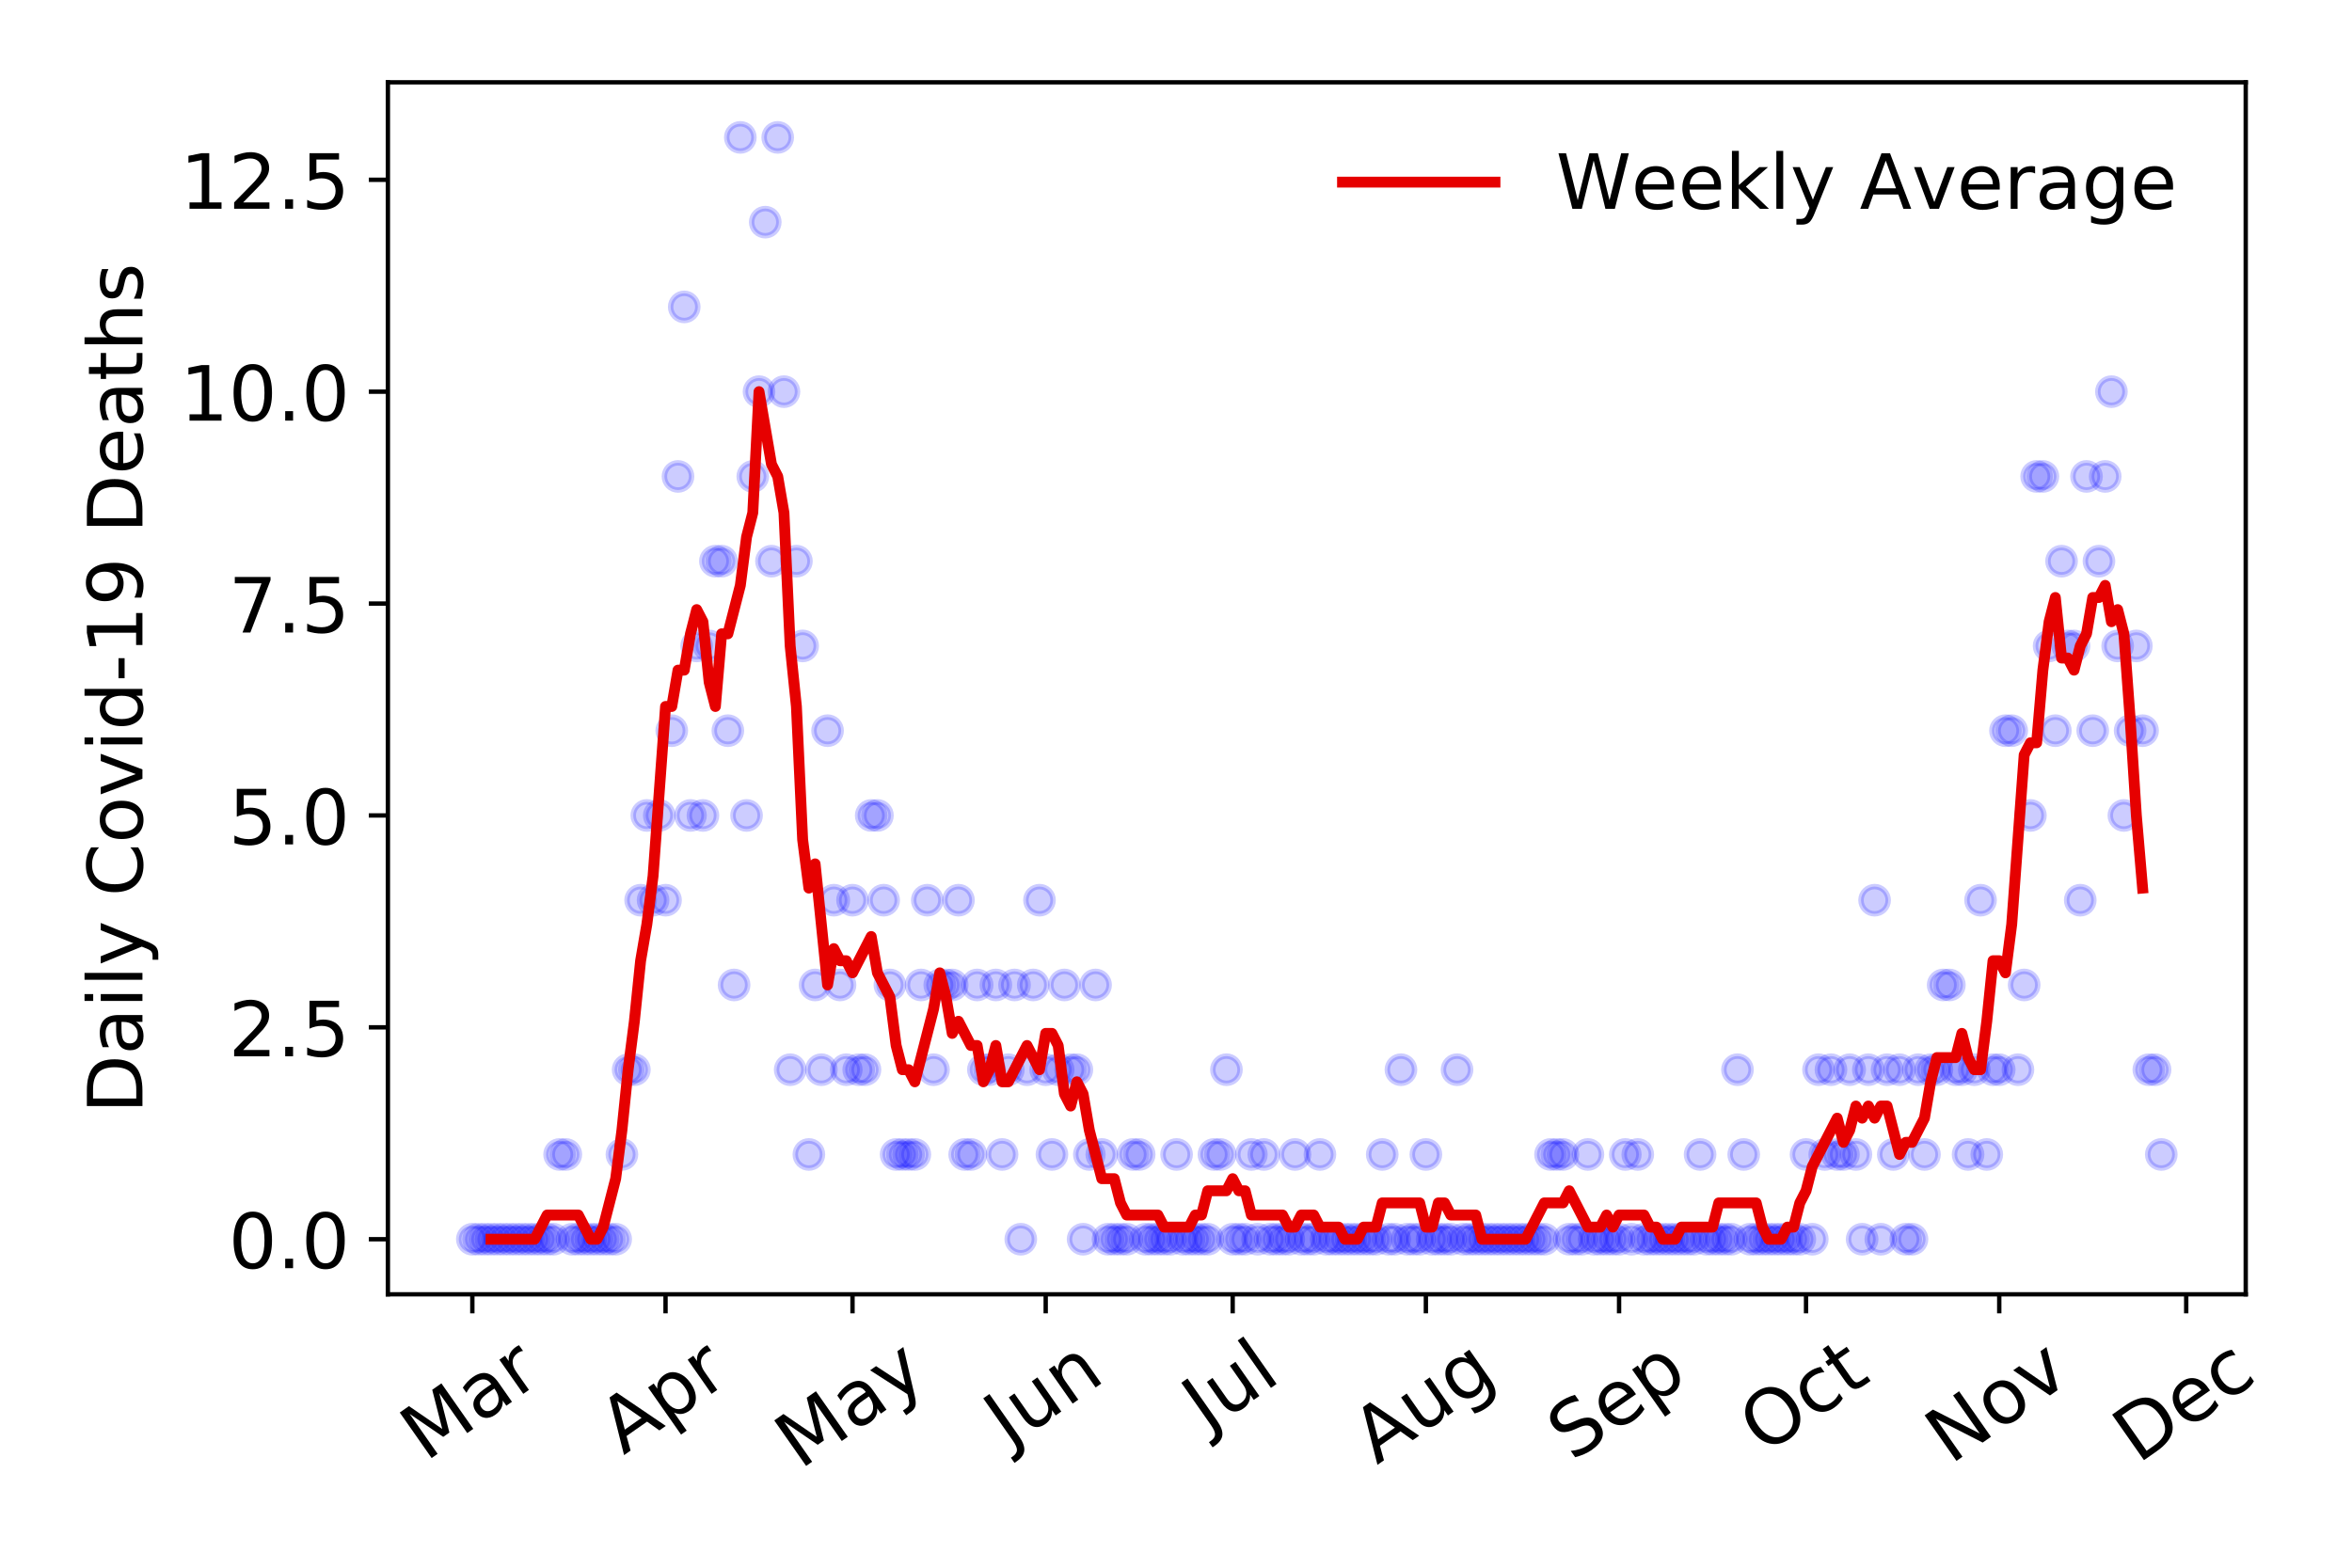 <?xml version="1.0" encoding="utf-8" standalone="no"?>
<!DOCTYPE svg PUBLIC "-//W3C//DTD SVG 1.1//EN"
  "http://www.w3.org/Graphics/SVG/1.1/DTD/svg11.dtd">
<!-- Created with matplotlib (https://matplotlib.org/) -->
<svg height="288pt" version="1.1" viewBox="0 0 432 288" width="432pt" xmlns="http://www.w3.org/2000/svg" xmlns:xlink="http://www.w3.org/1999/xlink">
 <defs>
  <style type="text/css">
*{stroke-linecap:butt;stroke-linejoin:round;}
  </style>
 </defs>
 <g id="figure_1">
  <g id="patch_1">
   <path d="M 0 288 
L 432 288 
L 432 0 
L 0 0 
z
" style="fill:#ffffff;"/>
  </g>
  <g id="axes_1">
   <g id="patch_2">
    <path d="M 71.245 237.778 
L 412.481 237.778 
L 412.481 15.12 
L 71.245 15.12 
z
" style="fill:#ffffff;"/>
   </g>
   <g id="matplotlib.axis_1">
    <g id="xtick_1">
     <g id="line2d_1">
      <defs>
       <path d="M 0 0 
L 0 3.5 
" id="mc92b08551b" style="stroke:#000000;stroke-width:0.8;"/>
      </defs>
      <g>
       <use style="stroke:#000000;stroke-width:0.8;" x="86.756" xlink:href="#mc92b08551b" y="237.778"/>
      </g>
     </g>
     <g id="text_1">
      <!-- Mar -->
      <defs>
       <path d="M 9.812 72.906 
L 24.516 72.906 
L 43.109 23.297 
L 61.812 72.906 
L 76.516 72.906 
L 76.516 0 
L 66.891 0 
L 66.891 64.016 
L 48.094 14.016 
L 38.188 14.016 
L 19.391 64.016 
L 19.391 0 
L 9.812 0 
z
" id="DejaVuSans-77"/>
       <path d="M 34.281 27.484 
Q 23.391 27.484 19.188 25 
Q 14.984 22.516 14.984 16.5 
Q 14.984 11.719 18.141 8.906 
Q 21.297 6.109 26.703 6.109 
Q 34.188 6.109 38.703 11.406 
Q 43.219 16.703 43.219 25.484 
L 43.219 27.484 
z
M 52.203 31.203 
L 52.203 0 
L 43.219 0 
L 43.219 8.297 
Q 40.141 3.328 35.547 0.953 
Q 30.953 -1.422 24.312 -1.422 
Q 15.922 -1.422 10.953 3.297 
Q 6 8.016 6 15.922 
Q 6 25.141 12.172 29.828 
Q 18.359 34.516 30.609 34.516 
L 43.219 34.516 
L 43.219 35.406 
Q 43.219 41.609 39.141 45 
Q 35.062 48.391 27.688 48.391 
Q 23 48.391 18.547 47.266 
Q 14.109 46.141 10.016 43.891 
L 10.016 52.203 
Q 14.938 54.109 19.578 55.047 
Q 24.219 56 28.609 56 
Q 40.484 56 46.344 49.844 
Q 52.203 43.703 52.203 31.203 
z
" id="DejaVuSans-97"/>
       <path d="M 41.109 46.297 
Q 39.594 47.172 37.812 47.578 
Q 36.031 48 33.891 48 
Q 26.266 48 22.188 43.047 
Q 18.109 38.094 18.109 28.812 
L 18.109 0 
L 9.078 0 
L 9.078 54.688 
L 18.109 54.688 
L 18.109 46.188 
Q 20.953 51.172 25.484 53.578 
Q 30.031 56 36.531 56 
Q 37.453 56 38.578 55.875 
Q 39.703 55.766 41.062 55.516 
z
" id="DejaVuSans-114"/>
      </defs>
      <g transform="translate(78.153 268.643)rotate(-35)scale(0.14 -0.14)">
       <use xlink:href="#DejaVuSans-77"/>
       <use x="86.279" xlink:href="#DejaVuSans-97"/>
       <use x="147.559" xlink:href="#DejaVuSans-114"/>
      </g>
     </g>
    </g>
    <g id="xtick_2">
     <g id="line2d_2">
      <g>
       <use style="stroke:#000000;stroke-width:0.8;" x="122.242" xlink:href="#mc92b08551b" y="237.778"/>
      </g>
     </g>
     <g id="text_2">
      <!-- Apr -->
      <defs>
       <path d="M 34.188 63.188 
L 20.797 26.906 
L 47.609 26.906 
z
M 28.609 72.906 
L 39.797 72.906 
L 67.578 0 
L 57.328 0 
L 50.688 18.703 
L 17.828 18.703 
L 11.188 0 
L 0.781 0 
z
" id="DejaVuSans-65"/>
       <path d="M 18.109 8.203 
L 18.109 -20.797 
L 9.078 -20.797 
L 9.078 54.688 
L 18.109 54.688 
L 18.109 46.391 
Q 20.953 51.266 25.266 53.625 
Q 29.594 56 35.594 56 
Q 45.562 56 51.781 48.094 
Q 58.016 40.188 58.016 27.297 
Q 58.016 14.406 51.781 6.484 
Q 45.562 -1.422 35.594 -1.422 
Q 29.594 -1.422 25.266 0.953 
Q 20.953 3.328 18.109 8.203 
z
M 48.688 27.297 
Q 48.688 37.203 44.609 42.844 
Q 40.531 48.484 33.406 48.484 
Q 26.266 48.484 22.188 42.844 
Q 18.109 37.203 18.109 27.297 
Q 18.109 17.391 22.188 11.75 
Q 26.266 6.109 33.406 6.109 
Q 40.531 6.109 44.609 11.75 
Q 48.688 17.391 48.688 27.297 
z
" id="DejaVuSans-112"/>
      </defs>
      <g transform="translate(114.537 267.384)rotate(-35)scale(0.14 -0.14)">
       <use xlink:href="#DejaVuSans-65"/>
       <use x="68.408" xlink:href="#DejaVuSans-112"/>
       <use x="131.885" xlink:href="#DejaVuSans-114"/>
      </g>
     </g>
    </g>
    <g id="xtick_3">
     <g id="line2d_3">
      <g>
       <use style="stroke:#000000;stroke-width:0.8;" x="156.583" xlink:href="#mc92b08551b" y="237.778"/>
      </g>
     </g>
     <g id="text_3">
      <!-- May -->
      <defs>
       <path d="M 32.172 -5.078 
Q 28.375 -14.844 24.75 -17.812 
Q 21.141 -20.797 15.094 -20.797 
L 7.906 -20.797 
L 7.906 -13.281 
L 13.188 -13.281 
Q 16.891 -13.281 18.938 -11.516 
Q 21 -9.766 23.484 -3.219 
L 25.094 0.875 
L 2.984 54.688 
L 12.5 54.688 
L 29.594 11.922 
L 46.688 54.688 
L 56.203 54.688 
z
" id="DejaVuSans-121"/>
      </defs>
      <g transform="translate(146.943 270.094)rotate(-35)scale(0.14 -0.14)">
       <use xlink:href="#DejaVuSans-77"/>
       <use x="86.279" xlink:href="#DejaVuSans-97"/>
       <use x="147.559" xlink:href="#DejaVuSans-121"/>
      </g>
     </g>
    </g>
    <g id="xtick_4">
     <g id="line2d_4">
      <g>
       <use style="stroke:#000000;stroke-width:0.8;" x="192.068" xlink:href="#mc92b08551b" y="237.778"/>
      </g>
     </g>
     <g id="text_4">
      <!-- Jun -->
      <defs>
       <path d="M 9.812 72.906 
L 19.672 72.906 
L 19.672 5.078 
Q 19.672 -8.109 14.672 -14.062 
Q 9.672 -20.016 -1.422 -20.016 
L -5.172 -20.016 
L -5.172 -11.719 
L -2.094 -11.719 
Q 4.438 -11.719 7.125 -8.047 
Q 9.812 -4.391 9.812 5.078 
z
" id="DejaVuSans-74"/>
       <path d="M 8.5 21.578 
L 8.5 54.688 
L 17.484 54.688 
L 17.484 21.922 
Q 17.484 14.156 20.5 10.266 
Q 23.531 6.391 29.594 6.391 
Q 36.859 6.391 41.078 11.031 
Q 45.312 15.672 45.312 23.688 
L 45.312 54.688 
L 54.297 54.688 
L 54.297 0 
L 45.312 0 
L 45.312 8.406 
Q 42.047 3.422 37.719 1 
Q 33.406 -1.422 27.688 -1.422 
Q 18.266 -1.422 13.375 4.438 
Q 8.5 10.297 8.5 21.578 
z
M 31.109 56 
z
" id="DejaVuSans-117"/>
       <path d="M 54.891 33.016 
L 54.891 0 
L 45.906 0 
L 45.906 32.719 
Q 45.906 40.484 42.875 44.328 
Q 39.844 48.188 33.797 48.188 
Q 26.516 48.188 22.312 43.547 
Q 18.109 38.922 18.109 30.906 
L 18.109 0 
L 9.078 0 
L 9.078 54.688 
L 18.109 54.688 
L 18.109 46.188 
Q 21.344 51.125 25.703 53.562 
Q 30.078 56 35.797 56 
Q 45.219 56 50.047 50.172 
Q 54.891 44.344 54.891 33.016 
z
" id="DejaVuSans-110"/>
      </defs>
      <g transform="translate(185.325 266.039)rotate(-35)scale(0.14 -0.14)">
       <use xlink:href="#DejaVuSans-74"/>
       <use x="29.492" xlink:href="#DejaVuSans-117"/>
       <use x="92.871" xlink:href="#DejaVuSans-110"/>
      </g>
     </g>
    </g>
    <g id="xtick_5">
     <g id="line2d_5">
      <g>
       <use style="stroke:#000000;stroke-width:0.8;" x="226.409" xlink:href="#mc92b08551b" y="237.778"/>
      </g>
     </g>
     <g id="text_5">
      <!-- Jul -->
      <defs>
       <path d="M 9.422 75.984 
L 18.406 75.984 
L 18.406 0 
L 9.422 0 
z
" id="DejaVuSans-108"/>
      </defs>
      <g transform="translate(221.707 263.181)rotate(-35)scale(0.14 -0.14)">
       <use xlink:href="#DejaVuSans-74"/>
       <use x="29.492" xlink:href="#DejaVuSans-117"/>
       <use x="92.871" xlink:href="#DejaVuSans-108"/>
      </g>
     </g>
    </g>
    <g id="xtick_6">
     <g id="line2d_6">
      <g>
       <use style="stroke:#000000;stroke-width:0.8;" x="261.895" xlink:href="#mc92b08551b" y="237.778"/>
      </g>
     </g>
     <g id="text_6">
      <!-- Aug -->
      <defs>
       <path d="M 45.406 27.984 
Q 45.406 37.75 41.375 43.109 
Q 37.359 48.484 30.078 48.484 
Q 22.859 48.484 18.828 43.109 
Q 14.797 37.75 14.797 27.984 
Q 14.797 18.266 18.828 12.891 
Q 22.859 7.516 30.078 7.516 
Q 37.359 7.516 41.375 12.891 
Q 45.406 18.266 45.406 27.984 
z
M 54.391 6.781 
Q 54.391 -7.172 48.188 -13.984 
Q 42 -20.797 29.203 -20.797 
Q 24.469 -20.797 20.266 -20.094 
Q 16.062 -19.391 12.109 -17.922 
L 12.109 -9.188 
Q 16.062 -11.328 19.922 -12.344 
Q 23.781 -13.375 27.781 -13.375 
Q 36.625 -13.375 41.016 -8.766 
Q 45.406 -4.156 45.406 5.172 
L 45.406 9.625 
Q 42.625 4.781 38.281 2.391 
Q 33.938 0 27.875 0 
Q 17.828 0 11.672 7.656 
Q 5.516 15.328 5.516 27.984 
Q 5.516 40.672 11.672 48.328 
Q 17.828 56 27.875 56 
Q 33.938 56 38.281 53.609 
Q 42.625 51.219 45.406 46.391 
L 45.406 54.688 
L 54.391 54.688 
z
" id="DejaVuSans-103"/>
      </defs>
      <g transform="translate(252.914 269.172)rotate(-35)scale(0.14 -0.14)">
       <use xlink:href="#DejaVuSans-65"/>
       <use x="68.408" xlink:href="#DejaVuSans-117"/>
       <use x="131.787" xlink:href="#DejaVuSans-103"/>
      </g>
     </g>
    </g>
    <g id="xtick_7">
     <g id="line2d_7">
      <g>
       <use style="stroke:#000000;stroke-width:0.8;" x="297.381" xlink:href="#mc92b08551b" y="237.778"/>
      </g>
     </g>
     <g id="text_7">
      <!-- Sep -->
      <defs>
       <path d="M 53.516 70.516 
L 53.516 60.891 
Q 47.906 63.578 42.922 64.891 
Q 37.938 66.219 33.297 66.219 
Q 25.25 66.219 20.875 63.094 
Q 16.5 59.969 16.5 54.203 
Q 16.5 49.359 19.406 46.891 
Q 22.312 44.438 30.422 42.922 
L 36.375 41.703 
Q 47.406 39.594 52.656 34.297 
Q 57.906 29 57.906 20.125 
Q 57.906 9.516 50.797 4.047 
Q 43.703 -1.422 29.984 -1.422 
Q 24.812 -1.422 18.969 -0.25 
Q 13.141 0.922 6.891 3.219 
L 6.891 13.375 
Q 12.891 10.016 18.656 8.297 
Q 24.422 6.594 29.984 6.594 
Q 38.422 6.594 43.016 9.906 
Q 47.609 13.234 47.609 19.391 
Q 47.609 24.75 44.312 27.781 
Q 41.016 30.812 33.5 32.328 
L 27.484 33.5 
Q 16.453 35.688 11.516 40.375 
Q 6.594 45.062 6.594 53.422 
Q 6.594 63.094 13.406 68.656 
Q 20.219 74.219 32.172 74.219 
Q 37.312 74.219 42.625 73.281 
Q 47.953 72.359 53.516 70.516 
z
" id="DejaVuSans-83"/>
       <path d="M 56.203 29.594 
L 56.203 25.203 
L 14.891 25.203 
Q 15.484 15.922 20.484 11.062 
Q 25.484 6.203 34.422 6.203 
Q 39.594 6.203 44.453 7.469 
Q 49.312 8.734 54.109 11.281 
L 54.109 2.781 
Q 49.266 0.734 44.188 -0.344 
Q 39.109 -1.422 33.891 -1.422 
Q 20.797 -1.422 13.156 6.188 
Q 5.516 13.812 5.516 26.812 
Q 5.516 40.234 12.766 48.109 
Q 20.016 56 32.328 56 
Q 43.359 56 49.781 48.891 
Q 56.203 41.797 56.203 29.594 
z
M 47.219 32.234 
Q 47.125 39.594 43.094 43.984 
Q 39.062 48.391 32.422 48.391 
Q 24.906 48.391 20.391 44.141 
Q 15.875 39.891 15.188 32.172 
z
" id="DejaVuSans-101"/>
      </defs>
      <g transform="translate(288.788 268.629)rotate(-35)scale(0.14 -0.14)">
       <use xlink:href="#DejaVuSans-83"/>
       <use x="63.477" xlink:href="#DejaVuSans-101"/>
       <use x="125" xlink:href="#DejaVuSans-112"/>
      </g>
     </g>
    </g>
    <g id="xtick_8">
     <g id="line2d_8">
      <g>
       <use style="stroke:#000000;stroke-width:0.8;" x="331.722" xlink:href="#mc92b08551b" y="237.778"/>
      </g>
     </g>
     <g id="text_8">
      <!-- Oct -->
      <defs>
       <path d="M 39.406 66.219 
Q 28.656 66.219 22.328 58.203 
Q 16.016 50.203 16.016 36.375 
Q 16.016 22.609 22.328 14.594 
Q 28.656 6.594 39.406 6.594 
Q 50.141 6.594 56.422 14.594 
Q 62.703 22.609 62.703 36.375 
Q 62.703 50.203 56.422 58.203 
Q 50.141 66.219 39.406 66.219 
z
M 39.406 74.219 
Q 54.734 74.219 63.906 63.938 
Q 73.094 53.656 73.094 36.375 
Q 73.094 19.141 63.906 8.859 
Q 54.734 -1.422 39.406 -1.422 
Q 24.031 -1.422 14.812 8.828 
Q 5.609 19.094 5.609 36.375 
Q 5.609 53.656 14.812 63.938 
Q 24.031 74.219 39.406 74.219 
z
" id="DejaVuSans-79"/>
       <path d="M 48.781 52.594 
L 48.781 44.188 
Q 44.969 46.297 41.141 47.344 
Q 37.312 48.391 33.406 48.391 
Q 24.656 48.391 19.812 42.844 
Q 14.984 37.312 14.984 27.297 
Q 14.984 17.281 19.812 11.734 
Q 24.656 6.203 33.406 6.203 
Q 37.312 6.203 41.141 7.25 
Q 44.969 8.297 48.781 10.406 
L 48.781 2.094 
Q 45.016 0.344 40.984 -0.531 
Q 36.969 -1.422 32.422 -1.422 
Q 20.062 -1.422 12.781 6.344 
Q 5.516 14.109 5.516 27.297 
Q 5.516 40.672 12.859 48.328 
Q 20.219 56 33.016 56 
Q 37.156 56 41.109 55.141 
Q 45.062 54.297 48.781 52.594 
z
" id="DejaVuSans-99"/>
       <path d="M 18.312 70.219 
L 18.312 54.688 
L 36.812 54.688 
L 36.812 47.703 
L 18.312 47.703 
L 18.312 18.016 
Q 18.312 11.328 20.141 9.422 
Q 21.969 7.516 27.594 7.516 
L 36.812 7.516 
L 36.812 0 
L 27.594 0 
Q 17.188 0 13.234 3.875 
Q 9.281 7.766 9.281 18.016 
L 9.281 47.703 
L 2.688 47.703 
L 2.688 54.688 
L 9.281 54.688 
L 9.281 70.219 
z
" id="DejaVuSans-116"/>
      </defs>
      <g transform="translate(324.023 267.377)rotate(-35)scale(0.14 -0.14)">
       <use xlink:href="#DejaVuSans-79"/>
       <use x="78.711" xlink:href="#DejaVuSans-99"/>
       <use x="133.691" xlink:href="#DejaVuSans-116"/>
      </g>
     </g>
    </g>
    <g id="xtick_9">
     <g id="line2d_9">
      <g>
       <use style="stroke:#000000;stroke-width:0.8;" x="367.208" xlink:href="#mc92b08551b" y="237.778"/>
      </g>
     </g>
     <g id="text_9">
      <!-- Nov -->
      <defs>
       <path d="M 9.812 72.906 
L 23.094 72.906 
L 55.422 11.922 
L 55.422 72.906 
L 64.984 72.906 
L 64.984 0 
L 51.703 0 
L 19.391 60.984 
L 19.391 0 
L 9.812 0 
z
" id="DejaVuSans-78"/>
       <path d="M 30.609 48.391 
Q 23.391 48.391 19.188 42.75 
Q 14.984 37.109 14.984 27.297 
Q 14.984 17.484 19.156 11.844 
Q 23.344 6.203 30.609 6.203 
Q 37.797 6.203 41.984 11.859 
Q 46.188 17.531 46.188 27.297 
Q 46.188 37.016 41.984 42.703 
Q 37.797 48.391 30.609 48.391 
z
M 30.609 56 
Q 42.328 56 49.016 48.375 
Q 55.719 40.766 55.719 27.297 
Q 55.719 13.875 49.016 6.219 
Q 42.328 -1.422 30.609 -1.422 
Q 18.844 -1.422 12.172 6.219 
Q 5.516 13.875 5.516 27.297 
Q 5.516 40.766 12.172 48.375 
Q 18.844 56 30.609 56 
z
" id="DejaVuSans-111"/>
       <path d="M 2.984 54.688 
L 12.5 54.688 
L 29.594 8.797 
L 46.688 54.688 
L 56.203 54.688 
L 35.688 0 
L 23.484 0 
z
" id="DejaVuSans-118"/>
      </defs>
      <g transform="translate(358.232 269.166)rotate(-35)scale(0.14 -0.14)">
       <use xlink:href="#DejaVuSans-78"/>
       <use x="74.805" xlink:href="#DejaVuSans-111"/>
       <use x="135.986" xlink:href="#DejaVuSans-118"/>
      </g>
     </g>
    </g>
    <g id="xtick_10">
     <g id="line2d_10">
      <g>
       <use style="stroke:#000000;stroke-width:0.8;" x="401.549" xlink:href="#mc92b08551b" y="237.778"/>
      </g>
     </g>
     <g id="text_10">
      <!-- Dec -->
      <defs>
       <path d="M 19.672 64.797 
L 19.672 8.109 
L 31.594 8.109 
Q 46.688 8.109 53.688 14.938 
Q 60.688 21.781 60.688 36.531 
Q 60.688 51.172 53.688 57.984 
Q 46.688 64.797 31.594 64.797 
z
M 9.812 72.906 
L 30.078 72.906 
Q 51.266 72.906 61.172 64.094 
Q 71.094 55.281 71.094 36.531 
Q 71.094 17.672 61.125 8.828 
Q 51.172 0 30.078 0 
L 9.812 0 
z
" id="DejaVuSans-68"/>
      </defs>
      <g transform="translate(392.669 269.032)rotate(-35)scale(0.14 -0.14)">
       <use xlink:href="#DejaVuSans-68"/>
       <use x="77.002" xlink:href="#DejaVuSans-101"/>
       <use x="138.525" xlink:href="#DejaVuSans-99"/>
      </g>
     </g>
    </g>
   </g>
   <g id="matplotlib.axis_2">
    <g id="ytick_1">
     <g id="line2d_11">
      <defs>
       <path d="M 0 0 
L -3.5 0 
" id="m98c2fa96c5" style="stroke:#000000;stroke-width:0.8;"/>
      </defs>
      <g>
       <use style="stroke:#000000;stroke-width:0.8;" x="71.245" xlink:href="#m98c2fa96c5" y="227.657"/>
      </g>
     </g>
     <g id="text_11">
      <!-- 0.0 -->
      <defs>
       <path d="M 31.781 66.406 
Q 24.172 66.406 20.328 58.906 
Q 16.5 51.422 16.5 36.375 
Q 16.5 21.391 20.328 13.891 
Q 24.172 6.391 31.781 6.391 
Q 39.453 6.391 43.281 13.891 
Q 47.125 21.391 47.125 36.375 
Q 47.125 51.422 43.281 58.906 
Q 39.453 66.406 31.781 66.406 
z
M 31.781 74.219 
Q 44.047 74.219 50.516 64.516 
Q 56.984 54.828 56.984 36.375 
Q 56.984 17.969 50.516 8.266 
Q 44.047 -1.422 31.781 -1.422 
Q 19.531 -1.422 13.062 8.266 
Q 6.594 17.969 6.594 36.375 
Q 6.594 54.828 13.062 64.516 
Q 19.531 74.219 31.781 74.219 
z
" id="DejaVuSans-48"/>
       <path d="M 10.688 12.406 
L 21 12.406 
L 21 0 
L 10.688 0 
z
" id="DejaVuSans-46"/>
      </defs>
      <g transform="translate(41.981 232.976)scale(0.14 -0.14)">
       <use xlink:href="#DejaVuSans-48"/>
       <use x="63.623" xlink:href="#DejaVuSans-46"/>
       <use x="95.41" xlink:href="#DejaVuSans-48"/>
      </g>
     </g>
    </g>
    <g id="ytick_2">
     <g id="line2d_12">
      <g>
       <use style="stroke:#000000;stroke-width:0.8;" x="71.245" xlink:href="#m98c2fa96c5" y="188.731"/>
      </g>
     </g>
     <g id="text_12">
      <!-- 2.5 -->
      <defs>
       <path d="M 19.188 8.297 
L 53.609 8.297 
L 53.609 0 
L 7.328 0 
L 7.328 8.297 
Q 12.938 14.109 22.625 23.891 
Q 32.328 33.688 34.812 36.531 
Q 39.547 41.844 41.422 45.531 
Q 43.312 49.219 43.312 52.781 
Q 43.312 58.594 39.234 62.25 
Q 35.156 65.922 28.609 65.922 
Q 23.969 65.922 18.812 64.312 
Q 13.672 62.703 7.812 59.422 
L 7.812 69.391 
Q 13.766 71.781 18.938 73 
Q 24.125 74.219 28.422 74.219 
Q 39.75 74.219 46.484 68.547 
Q 53.219 62.891 53.219 53.422 
Q 53.219 48.922 51.531 44.891 
Q 49.859 40.875 45.406 35.406 
Q 44.188 33.984 37.641 27.219 
Q 31.109 20.453 19.188 8.297 
z
" id="DejaVuSans-50"/>
       <path d="M 10.797 72.906 
L 49.516 72.906 
L 49.516 64.594 
L 19.828 64.594 
L 19.828 46.734 
Q 21.969 47.469 24.109 47.828 
Q 26.266 48.188 28.422 48.188 
Q 40.625 48.188 47.75 41.5 
Q 54.891 34.812 54.891 23.391 
Q 54.891 11.625 47.562 5.094 
Q 40.234 -1.422 26.906 -1.422 
Q 22.312 -1.422 17.547 -0.641 
Q 12.797 0.141 7.719 1.703 
L 7.719 11.625 
Q 12.109 9.234 16.797 8.062 
Q 21.484 6.891 26.703 6.891 
Q 35.156 6.891 40.078 11.328 
Q 45.016 15.766 45.016 23.391 
Q 45.016 31 40.078 35.438 
Q 35.156 39.891 26.703 39.891 
Q 22.75 39.891 18.812 39.016 
Q 14.891 38.141 10.797 36.281 
z
" id="DejaVuSans-53"/>
      </defs>
      <g transform="translate(41.981 194.05)scale(0.14 -0.14)">
       <use xlink:href="#DejaVuSans-50"/>
       <use x="63.623" xlink:href="#DejaVuSans-46"/>
       <use x="95.41" xlink:href="#DejaVuSans-53"/>
      </g>
     </g>
    </g>
    <g id="ytick_3">
     <g id="line2d_13">
      <g>
       <use style="stroke:#000000;stroke-width:0.8;" x="71.245" xlink:href="#m98c2fa96c5" y="149.805"/>
      </g>
     </g>
     <g id="text_13">
      <!-- 5.0 -->
      <g transform="translate(41.981 155.124)scale(0.14 -0.14)">
       <use xlink:href="#DejaVuSans-53"/>
       <use x="63.623" xlink:href="#DejaVuSans-46"/>
       <use x="95.41" xlink:href="#DejaVuSans-48"/>
      </g>
     </g>
    </g>
    <g id="ytick_4">
     <g id="line2d_14">
      <g>
       <use style="stroke:#000000;stroke-width:0.8;" x="71.245" xlink:href="#m98c2fa96c5" y="110.879"/>
      </g>
     </g>
     <g id="text_14">
      <!-- 7.5 -->
      <defs>
       <path d="M 8.203 72.906 
L 55.078 72.906 
L 55.078 68.703 
L 28.609 0 
L 18.312 0 
L 43.219 64.594 
L 8.203 64.594 
z
" id="DejaVuSans-55"/>
      </defs>
      <g transform="translate(41.981 116.197)scale(0.14 -0.14)">
       <use xlink:href="#DejaVuSans-55"/>
       <use x="63.623" xlink:href="#DejaVuSans-46"/>
       <use x="95.41" xlink:href="#DejaVuSans-53"/>
      </g>
     </g>
    </g>
    <g id="ytick_5">
     <g id="line2d_15">
      <g>
       <use style="stroke:#000000;stroke-width:0.8;" x="71.245" xlink:href="#m98c2fa96c5" y="71.952"/>
      </g>
     </g>
     <g id="text_15">
      <!-- 10.0 -->
      <defs>
       <path d="M 12.406 8.297 
L 28.516 8.297 
L 28.516 63.922 
L 10.984 60.406 
L 10.984 69.391 
L 28.422 72.906 
L 38.281 72.906 
L 38.281 8.297 
L 54.391 8.297 
L 54.391 0 
L 12.406 0 
z
" id="DejaVuSans-49"/>
      </defs>
      <g transform="translate(33.073 77.271)scale(0.14 -0.14)">
       <use xlink:href="#DejaVuSans-49"/>
       <use x="63.623" xlink:href="#DejaVuSans-48"/>
       <use x="127.246" xlink:href="#DejaVuSans-46"/>
       <use x="159.033" xlink:href="#DejaVuSans-48"/>
      </g>
     </g>
    </g>
    <g id="ytick_6">
     <g id="line2d_16">
      <g>
       <use style="stroke:#000000;stroke-width:0.8;" x="71.245" xlink:href="#m98c2fa96c5" y="33.026"/>
      </g>
     </g>
     <g id="text_16">
      <!-- 12.5 -->
      <g transform="translate(33.073 38.345)scale(0.14 -0.14)">
       <use xlink:href="#DejaVuSans-49"/>
       <use x="63.623" xlink:href="#DejaVuSans-50"/>
       <use x="127.246" xlink:href="#DejaVuSans-46"/>
       <use x="159.033" xlink:href="#DejaVuSans-53"/>
      </g>
     </g>
    </g>
    <g id="text_17">
     <!-- Daily Covid-19 Deaths -->
     <defs>
      <path d="M 9.422 54.688 
L 18.406 54.688 
L 18.406 0 
L 9.422 0 
z
M 9.422 75.984 
L 18.406 75.984 
L 18.406 64.594 
L 9.422 64.594 
z
" id="DejaVuSans-105"/>
      <path id="DejaVuSans-32"/>
      <path d="M 64.406 67.281 
L 64.406 56.891 
Q 59.422 61.531 53.781 63.812 
Q 48.141 66.109 41.797 66.109 
Q 29.297 66.109 22.656 58.469 
Q 16.016 50.828 16.016 36.375 
Q 16.016 21.969 22.656 14.328 
Q 29.297 6.688 41.797 6.688 
Q 48.141 6.688 53.781 8.984 
Q 59.422 11.281 64.406 15.922 
L 64.406 5.609 
Q 59.234 2.094 53.438 0.328 
Q 47.656 -1.422 41.219 -1.422 
Q 24.656 -1.422 15.125 8.703 
Q 5.609 18.844 5.609 36.375 
Q 5.609 53.953 15.125 64.078 
Q 24.656 74.219 41.219 74.219 
Q 47.75 74.219 53.531 72.484 
Q 59.328 70.75 64.406 67.281 
z
" id="DejaVuSans-67"/>
      <path d="M 45.406 46.391 
L 45.406 75.984 
L 54.391 75.984 
L 54.391 0 
L 45.406 0 
L 45.406 8.203 
Q 42.578 3.328 38.25 0.953 
Q 33.938 -1.422 27.875 -1.422 
Q 17.969 -1.422 11.734 6.484 
Q 5.516 14.406 5.516 27.297 
Q 5.516 40.188 11.734 48.094 
Q 17.969 56 27.875 56 
Q 33.938 56 38.25 53.625 
Q 42.578 51.266 45.406 46.391 
z
M 14.797 27.297 
Q 14.797 17.391 18.875 11.75 
Q 22.953 6.109 30.078 6.109 
Q 37.203 6.109 41.297 11.75 
Q 45.406 17.391 45.406 27.297 
Q 45.406 37.203 41.297 42.844 
Q 37.203 48.484 30.078 48.484 
Q 22.953 48.484 18.875 42.844 
Q 14.797 37.203 14.797 27.297 
z
" id="DejaVuSans-100"/>
      <path d="M 4.891 31.391 
L 31.203 31.391 
L 31.203 23.391 
L 4.891 23.391 
z
" id="DejaVuSans-45"/>
      <path d="M 10.984 1.516 
L 10.984 10.5 
Q 14.703 8.734 18.5 7.812 
Q 22.312 6.891 25.984 6.891 
Q 35.75 6.891 40.891 13.453 
Q 46.047 20.016 46.781 33.406 
Q 43.953 29.203 39.594 26.953 
Q 35.25 24.703 29.984 24.703 
Q 19.047 24.703 12.672 31.312 
Q 6.297 37.938 6.297 49.422 
Q 6.297 60.641 12.938 67.422 
Q 19.578 74.219 30.609 74.219 
Q 43.266 74.219 49.922 64.516 
Q 56.594 54.828 56.594 36.375 
Q 56.594 19.141 48.406 8.859 
Q 40.234 -1.422 26.422 -1.422 
Q 22.703 -1.422 18.891 -0.688 
Q 15.094 0.047 10.984 1.516 
z
M 30.609 32.422 
Q 37.25 32.422 41.125 36.953 
Q 45.016 41.5 45.016 49.422 
Q 45.016 57.281 41.125 61.844 
Q 37.25 66.406 30.609 66.406 
Q 23.969 66.406 20.094 61.844 
Q 16.219 57.281 16.219 49.422 
Q 16.219 41.5 20.094 36.953 
Q 23.969 32.422 30.609 32.422 
z
" id="DejaVuSans-57"/>
      <path d="M 54.891 33.016 
L 54.891 0 
L 45.906 0 
L 45.906 32.719 
Q 45.906 40.484 42.875 44.328 
Q 39.844 48.188 33.797 48.188 
Q 26.516 48.188 22.312 43.547 
Q 18.109 38.922 18.109 30.906 
L 18.109 0 
L 9.078 0 
L 9.078 75.984 
L 18.109 75.984 
L 18.109 46.188 
Q 21.344 51.125 25.703 53.562 
Q 30.078 56 35.797 56 
Q 45.219 56 50.047 50.172 
Q 54.891 44.344 54.891 33.016 
z
" id="DejaVuSans-104"/>
      <path d="M 44.281 53.078 
L 44.281 44.578 
Q 40.484 46.531 36.375 47.5 
Q 32.281 48.484 27.875 48.484 
Q 21.188 48.484 17.844 46.438 
Q 14.5 44.391 14.5 40.281 
Q 14.5 37.156 16.891 35.375 
Q 19.281 33.594 26.516 31.984 
L 29.594 31.297 
Q 39.156 29.25 43.188 25.516 
Q 47.219 21.781 47.219 15.094 
Q 47.219 7.469 41.188 3.016 
Q 35.156 -1.422 24.609 -1.422 
Q 20.219 -1.422 15.453 -0.562 
Q 10.688 0.297 5.422 2 
L 5.422 11.281 
Q 10.406 8.688 15.234 7.391 
Q 20.062 6.109 24.812 6.109 
Q 31.156 6.109 34.562 8.281 
Q 37.984 10.453 37.984 14.406 
Q 37.984 18.062 35.516 20.016 
Q 33.062 21.969 24.703 23.781 
L 21.578 24.516 
Q 13.234 26.266 9.516 29.906 
Q 5.812 33.547 5.812 39.891 
Q 5.812 47.609 11.281 51.797 
Q 16.75 56 26.812 56 
Q 31.781 56 36.172 55.266 
Q 40.578 54.547 44.281 53.078 
z
" id="DejaVuSans-115"/>
     </defs>
     <g transform="translate(26.162 204.56)rotate(-90)scale(0.14 -0.14)">
      <use xlink:href="#DejaVuSans-68"/>
      <use x="77.002" xlink:href="#DejaVuSans-97"/>
      <use x="138.281" xlink:href="#DejaVuSans-105"/>
      <use x="166.064" xlink:href="#DejaVuSans-108"/>
      <use x="193.848" xlink:href="#DejaVuSans-121"/>
      <use x="253.027" xlink:href="#DejaVuSans-32"/>
      <use x="284.814" xlink:href="#DejaVuSans-67"/>
      <use x="354.639" xlink:href="#DejaVuSans-111"/>
      <use x="415.82" xlink:href="#DejaVuSans-118"/>
      <use x="475" xlink:href="#DejaVuSans-105"/>
      <use x="502.783" xlink:href="#DejaVuSans-100"/>
      <use x="566.26" xlink:href="#DejaVuSans-45"/>
      <use x="602.344" xlink:href="#DejaVuSans-49"/>
      <use x="665.967" xlink:href="#DejaVuSans-57"/>
      <use x="729.59" xlink:href="#DejaVuSans-32"/>
      <use x="761.377" xlink:href="#DejaVuSans-68"/>
      <use x="838.379" xlink:href="#DejaVuSans-101"/>
      <use x="899.902" xlink:href="#DejaVuSans-97"/>
      <use x="961.182" xlink:href="#DejaVuSans-116"/>
      <use x="1000.391" xlink:href="#DejaVuSans-104"/>
      <use x="1063.77" xlink:href="#DejaVuSans-115"/>
     </g>
    </g>
   </g>
   <g id="line2d_17">
    <defs>
     <path d="M 0 2.5 
C 0.663 2.5 1.299 2.237 1.768 1.768 
C 2.237 1.299 2.5 0.663 2.5 0 
C 2.5 -0.663 2.237 -1.299 1.768 -1.768 
C 1.299 -2.237 0.663 -2.5 0 -2.5 
C -0.663 -2.5 -1.299 -2.237 -1.768 -1.768 
C -2.237 -1.299 -2.5 -0.663 -2.5 0 
C -2.5 0.663 -2.237 1.299 -1.768 1.768 
C -1.299 2.237 -0.663 2.5 0 2.5 
z
" id="mb6d9920bc0" style="stroke:#0000ff;stroke-opacity:0.2;"/>
    </defs>
    <g clip-path="url(#p147172c546)">
     <use style="fill:#0000ff;fill-opacity:0.2;stroke:#0000ff;stroke-opacity:0.2;" x="86.756" xlink:href="#mb6d9920bc0" y="227.657"/>
     <use style="fill:#0000ff;fill-opacity:0.2;stroke:#0000ff;stroke-opacity:0.2;" x="87.9" xlink:href="#mb6d9920bc0" y="227.657"/>
     <use style="fill:#0000ff;fill-opacity:0.2;stroke:#0000ff;stroke-opacity:0.2;" x="89.045" xlink:href="#mb6d9920bc0" y="227.657"/>
     <use style="fill:#0000ff;fill-opacity:0.2;stroke:#0000ff;stroke-opacity:0.2;" x="90.19" xlink:href="#mb6d9920bc0" y="227.657"/>
     <use style="fill:#0000ff;fill-opacity:0.2;stroke:#0000ff;stroke-opacity:0.2;" x="91.335" xlink:href="#mb6d9920bc0" y="227.657"/>
     <use style="fill:#0000ff;fill-opacity:0.2;stroke:#0000ff;stroke-opacity:0.2;" x="92.479" xlink:href="#mb6d9920bc0" y="227.657"/>
     <use style="fill:#0000ff;fill-opacity:0.2;stroke:#0000ff;stroke-opacity:0.2;" x="93.624" xlink:href="#mb6d9920bc0" y="227.657"/>
     <use style="fill:#0000ff;fill-opacity:0.2;stroke:#0000ff;stroke-opacity:0.2;" x="94.769" xlink:href="#mb6d9920bc0" y="227.657"/>
     <use style="fill:#0000ff;fill-opacity:0.2;stroke:#0000ff;stroke-opacity:0.2;" x="95.913" xlink:href="#mb6d9920bc0" y="227.657"/>
     <use style="fill:#0000ff;fill-opacity:0.2;stroke:#0000ff;stroke-opacity:0.2;" x="97.058" xlink:href="#mb6d9920bc0" y="227.657"/>
     <use style="fill:#0000ff;fill-opacity:0.2;stroke:#0000ff;stroke-opacity:0.2;" x="98.203" xlink:href="#mb6d9920bc0" y="227.657"/>
     <use style="fill:#0000ff;fill-opacity:0.2;stroke:#0000ff;stroke-opacity:0.2;" x="99.347" xlink:href="#mb6d9920bc0" y="227.657"/>
     <use style="fill:#0000ff;fill-opacity:0.2;stroke:#0000ff;stroke-opacity:0.2;" x="100.492" xlink:href="#mb6d9920bc0" y="227.657"/>
     <use style="fill:#0000ff;fill-opacity:0.2;stroke:#0000ff;stroke-opacity:0.2;" x="101.637" xlink:href="#mb6d9920bc0" y="227.657"/>
     <use style="fill:#0000ff;fill-opacity:0.2;stroke:#0000ff;stroke-opacity:0.2;" x="102.782" xlink:href="#mb6d9920bc0" y="212.087"/>
     <use style="fill:#0000ff;fill-opacity:0.2;stroke:#0000ff;stroke-opacity:0.2;" x="103.926" xlink:href="#mb6d9920bc0" y="212.087"/>
     <use style="fill:#0000ff;fill-opacity:0.2;stroke:#0000ff;stroke-opacity:0.2;" x="105.071" xlink:href="#mb6d9920bc0" y="227.657"/>
     <use style="fill:#0000ff;fill-opacity:0.2;stroke:#0000ff;stroke-opacity:0.2;" x="106.216" xlink:href="#mb6d9920bc0" y="227.657"/>
     <use style="fill:#0000ff;fill-opacity:0.2;stroke:#0000ff;stroke-opacity:0.2;" x="107.36" xlink:href="#mb6d9920bc0" y="227.657"/>
     <use style="fill:#0000ff;fill-opacity:0.2;stroke:#0000ff;stroke-opacity:0.2;" x="108.505" xlink:href="#mb6d9920bc0" y="227.657"/>
     <use style="fill:#0000ff;fill-opacity:0.2;stroke:#0000ff;stroke-opacity:0.2;" x="109.65" xlink:href="#mb6d9920bc0" y="227.657"/>
     <use style="fill:#0000ff;fill-opacity:0.2;stroke:#0000ff;stroke-opacity:0.2;" x="110.794" xlink:href="#mb6d9920bc0" y="227.657"/>
     <use style="fill:#0000ff;fill-opacity:0.2;stroke:#0000ff;stroke-opacity:0.2;" x="111.939" xlink:href="#mb6d9920bc0" y="227.657"/>
     <use style="fill:#0000ff;fill-opacity:0.2;stroke:#0000ff;stroke-opacity:0.2;" x="113.084" xlink:href="#mb6d9920bc0" y="227.657"/>
     <use style="fill:#0000ff;fill-opacity:0.2;stroke:#0000ff;stroke-opacity:0.2;" x="114.229" xlink:href="#mb6d9920bc0" y="212.087"/>
     <use style="fill:#0000ff;fill-opacity:0.2;stroke:#0000ff;stroke-opacity:0.2;" x="115.373" xlink:href="#mb6d9920bc0" y="196.516"/>
     <use style="fill:#0000ff;fill-opacity:0.2;stroke:#0000ff;stroke-opacity:0.2;" x="116.518" xlink:href="#mb6d9920bc0" y="196.516"/>
     <use style="fill:#0000ff;fill-opacity:0.2;stroke:#0000ff;stroke-opacity:0.2;" x="117.663" xlink:href="#mb6d9920bc0" y="165.375"/>
     <use style="fill:#0000ff;fill-opacity:0.2;stroke:#0000ff;stroke-opacity:0.2;" x="118.807" xlink:href="#mb6d9920bc0" y="149.805"/>
     <use style="fill:#0000ff;fill-opacity:0.2;stroke:#0000ff;stroke-opacity:0.2;" x="119.952" xlink:href="#mb6d9920bc0" y="165.375"/>
     <use style="fill:#0000ff;fill-opacity:0.2;stroke:#0000ff;stroke-opacity:0.2;" x="121.097" xlink:href="#mb6d9920bc0" y="149.805"/>
     <use style="fill:#0000ff;fill-opacity:0.2;stroke:#0000ff;stroke-opacity:0.2;" x="122.242" xlink:href="#mb6d9920bc0" y="165.375"/>
     <use style="fill:#0000ff;fill-opacity:0.2;stroke:#0000ff;stroke-opacity:0.2;" x="123.386" xlink:href="#mb6d9920bc0" y="134.234"/>
     <use style="fill:#0000ff;fill-opacity:0.2;stroke:#0000ff;stroke-opacity:0.2;" x="124.531" xlink:href="#mb6d9920bc0" y="87.523"/>
     <use style="fill:#0000ff;fill-opacity:0.2;stroke:#0000ff;stroke-opacity:0.2;" x="125.676" xlink:href="#mb6d9920bc0" y="56.382"/>
     <use style="fill:#0000ff;fill-opacity:0.2;stroke:#0000ff;stroke-opacity:0.2;" x="126.82" xlink:href="#mb6d9920bc0" y="149.805"/>
     <use style="fill:#0000ff;fill-opacity:0.2;stroke:#0000ff;stroke-opacity:0.2;" x="127.965" xlink:href="#mb6d9920bc0" y="118.664"/>
     <use style="fill:#0000ff;fill-opacity:0.2;stroke:#0000ff;stroke-opacity:0.2;" x="129.11" xlink:href="#mb6d9920bc0" y="149.805"/>
     <use style="fill:#0000ff;fill-opacity:0.2;stroke:#0000ff;stroke-opacity:0.2;" x="130.254" xlink:href="#mb6d9920bc0" y="118.664"/>
     <use style="fill:#0000ff;fill-opacity:0.2;stroke:#0000ff;stroke-opacity:0.2;" x="131.399" xlink:href="#mb6d9920bc0" y="103.093"/>
     <use style="fill:#0000ff;fill-opacity:0.2;stroke:#0000ff;stroke-opacity:0.2;" x="132.544" xlink:href="#mb6d9920bc0" y="103.093"/>
     <use style="fill:#0000ff;fill-opacity:0.2;stroke:#0000ff;stroke-opacity:0.2;" x="133.689" xlink:href="#mb6d9920bc0" y="134.234"/>
     <use style="fill:#0000ff;fill-opacity:0.2;stroke:#0000ff;stroke-opacity:0.2;" x="134.833" xlink:href="#mb6d9920bc0" y="180.946"/>
     <use style="fill:#0000ff;fill-opacity:0.2;stroke:#0000ff;stroke-opacity:0.2;" x="135.978" xlink:href="#mb6d9920bc0" y="25.241"/>
     <use style="fill:#0000ff;fill-opacity:0.2;stroke:#0000ff;stroke-opacity:0.2;" x="137.123" xlink:href="#mb6d9920bc0" y="149.805"/>
     <use style="fill:#0000ff;fill-opacity:0.2;stroke:#0000ff;stroke-opacity:0.2;" x="138.267" xlink:href="#mb6d9920bc0" y="87.523"/>
     <use style="fill:#0000ff;fill-opacity:0.2;stroke:#0000ff;stroke-opacity:0.2;" x="139.412" xlink:href="#mb6d9920bc0" y="71.952"/>
     <use style="fill:#0000ff;fill-opacity:0.2;stroke:#0000ff;stroke-opacity:0.2;" x="140.557" xlink:href="#mb6d9920bc0" y="40.811"/>
     <use style="fill:#0000ff;fill-opacity:0.2;stroke:#0000ff;stroke-opacity:0.2;" x="141.701" xlink:href="#mb6d9920bc0" y="103.093"/>
     <use style="fill:#0000ff;fill-opacity:0.2;stroke:#0000ff;stroke-opacity:0.2;" x="142.846" xlink:href="#mb6d9920bc0" y="25.241"/>
     <use style="fill:#0000ff;fill-opacity:0.2;stroke:#0000ff;stroke-opacity:0.2;" x="143.991" xlink:href="#mb6d9920bc0" y="71.952"/>
     <use style="fill:#0000ff;fill-opacity:0.2;stroke:#0000ff;stroke-opacity:0.2;" x="145.136" xlink:href="#mb6d9920bc0" y="196.516"/>
     <use style="fill:#0000ff;fill-opacity:0.2;stroke:#0000ff;stroke-opacity:0.2;" x="146.28" xlink:href="#mb6d9920bc0" y="103.093"/>
     <use style="fill:#0000ff;fill-opacity:0.2;stroke:#0000ff;stroke-opacity:0.2;" x="147.425" xlink:href="#mb6d9920bc0" y="118.664"/>
     <use style="fill:#0000ff;fill-opacity:0.2;stroke:#0000ff;stroke-opacity:0.2;" x="148.57" xlink:href="#mb6d9920bc0" y="212.087"/>
     <use style="fill:#0000ff;fill-opacity:0.2;stroke:#0000ff;stroke-opacity:0.2;" x="149.714" xlink:href="#mb6d9920bc0" y="180.946"/>
     <use style="fill:#0000ff;fill-opacity:0.2;stroke:#0000ff;stroke-opacity:0.2;" x="150.859" xlink:href="#mb6d9920bc0" y="196.516"/>
     <use style="fill:#0000ff;fill-opacity:0.2;stroke:#0000ff;stroke-opacity:0.2;" x="152.004" xlink:href="#mb6d9920bc0" y="134.234"/>
     <use style="fill:#0000ff;fill-opacity:0.2;stroke:#0000ff;stroke-opacity:0.2;" x="153.148" xlink:href="#mb6d9920bc0" y="165.375"/>
     <use style="fill:#0000ff;fill-opacity:0.2;stroke:#0000ff;stroke-opacity:0.2;" x="154.293" xlink:href="#mb6d9920bc0" y="180.946"/>
     <use style="fill:#0000ff;fill-opacity:0.2;stroke:#0000ff;stroke-opacity:0.2;" x="155.438" xlink:href="#mb6d9920bc0" y="196.516"/>
     <use style="fill:#0000ff;fill-opacity:0.2;stroke:#0000ff;stroke-opacity:0.2;" x="156.583" xlink:href="#mb6d9920bc0" y="165.375"/>
     <use style="fill:#0000ff;fill-opacity:0.2;stroke:#0000ff;stroke-opacity:0.2;" x="157.727" xlink:href="#mb6d9920bc0" y="196.516"/>
     <use style="fill:#0000ff;fill-opacity:0.2;stroke:#0000ff;stroke-opacity:0.2;" x="158.872" xlink:href="#mb6d9920bc0" y="196.516"/>
     <use style="fill:#0000ff;fill-opacity:0.2;stroke:#0000ff;stroke-opacity:0.2;" x="160.017" xlink:href="#mb6d9920bc0" y="149.805"/>
     <use style="fill:#0000ff;fill-opacity:0.2;stroke:#0000ff;stroke-opacity:0.2;" x="161.161" xlink:href="#mb6d9920bc0" y="149.805"/>
     <use style="fill:#0000ff;fill-opacity:0.2;stroke:#0000ff;stroke-opacity:0.2;" x="162.306" xlink:href="#mb6d9920bc0" y="165.375"/>
     <use style="fill:#0000ff;fill-opacity:0.2;stroke:#0000ff;stroke-opacity:0.2;" x="163.451" xlink:href="#mb6d9920bc0" y="180.946"/>
     <use style="fill:#0000ff;fill-opacity:0.2;stroke:#0000ff;stroke-opacity:0.2;" x="164.596" xlink:href="#mb6d9920bc0" y="212.087"/>
     <use style="fill:#0000ff;fill-opacity:0.2;stroke:#0000ff;stroke-opacity:0.2;" x="165.74" xlink:href="#mb6d9920bc0" y="212.087"/>
     <use style="fill:#0000ff;fill-opacity:0.2;stroke:#0000ff;stroke-opacity:0.2;" x="166.885" xlink:href="#mb6d9920bc0" y="212.087"/>
     <use style="fill:#0000ff;fill-opacity:0.2;stroke:#0000ff;stroke-opacity:0.2;" x="168.03" xlink:href="#mb6d9920bc0" y="212.087"/>
     <use style="fill:#0000ff;fill-opacity:0.2;stroke:#0000ff;stroke-opacity:0.2;" x="169.174" xlink:href="#mb6d9920bc0" y="180.946"/>
     <use style="fill:#0000ff;fill-opacity:0.2;stroke:#0000ff;stroke-opacity:0.2;" x="170.319" xlink:href="#mb6d9920bc0" y="165.375"/>
     <use style="fill:#0000ff;fill-opacity:0.2;stroke:#0000ff;stroke-opacity:0.2;" x="171.464" xlink:href="#mb6d9920bc0" y="196.516"/>
     <use style="fill:#0000ff;fill-opacity:0.2;stroke:#0000ff;stroke-opacity:0.2;" x="172.608" xlink:href="#mb6d9920bc0" y="180.946"/>
     <use style="fill:#0000ff;fill-opacity:0.2;stroke:#0000ff;stroke-opacity:0.2;" x="173.753" xlink:href="#mb6d9920bc0" y="180.946"/>
     <use style="fill:#0000ff;fill-opacity:0.2;stroke:#0000ff;stroke-opacity:0.2;" x="174.898" xlink:href="#mb6d9920bc0" y="180.946"/>
     <use style="fill:#0000ff;fill-opacity:0.2;stroke:#0000ff;stroke-opacity:0.2;" x="176.043" xlink:href="#mb6d9920bc0" y="165.375"/>
     <use style="fill:#0000ff;fill-opacity:0.2;stroke:#0000ff;stroke-opacity:0.2;" x="177.187" xlink:href="#mb6d9920bc0" y="212.087"/>
     <use style="fill:#0000ff;fill-opacity:0.2;stroke:#0000ff;stroke-opacity:0.2;" x="178.332" xlink:href="#mb6d9920bc0" y="212.087"/>
     <use style="fill:#0000ff;fill-opacity:0.2;stroke:#0000ff;stroke-opacity:0.2;" x="179.477" xlink:href="#mb6d9920bc0" y="180.946"/>
     <use style="fill:#0000ff;fill-opacity:0.2;stroke:#0000ff;stroke-opacity:0.2;" x="180.621" xlink:href="#mb6d9920bc0" y="196.516"/>
     <use style="fill:#0000ff;fill-opacity:0.2;stroke:#0000ff;stroke-opacity:0.2;" x="181.766" xlink:href="#mb6d9920bc0" y="196.516"/>
     <use style="fill:#0000ff;fill-opacity:0.2;stroke:#0000ff;stroke-opacity:0.2;" x="182.911" xlink:href="#mb6d9920bc0" y="180.946"/>
     <use style="fill:#0000ff;fill-opacity:0.2;stroke:#0000ff;stroke-opacity:0.2;" x="184.055" xlink:href="#mb6d9920bc0" y="212.087"/>
     <use style="fill:#0000ff;fill-opacity:0.2;stroke:#0000ff;stroke-opacity:0.2;" x="185.2" xlink:href="#mb6d9920bc0" y="196.516"/>
     <use style="fill:#0000ff;fill-opacity:0.2;stroke:#0000ff;stroke-opacity:0.2;" x="186.345" xlink:href="#mb6d9920bc0" y="180.946"/>
     <use style="fill:#0000ff;fill-opacity:0.2;stroke:#0000ff;stroke-opacity:0.2;" x="187.49" xlink:href="#mb6d9920bc0" y="227.657"/>
     <use style="fill:#0000ff;fill-opacity:0.2;stroke:#0000ff;stroke-opacity:0.2;" x="188.634" xlink:href="#mb6d9920bc0" y="196.516"/>
     <use style="fill:#0000ff;fill-opacity:0.2;stroke:#0000ff;stroke-opacity:0.2;" x="189.779" xlink:href="#mb6d9920bc0" y="180.946"/>
     <use style="fill:#0000ff;fill-opacity:0.2;stroke:#0000ff;stroke-opacity:0.2;" x="190.924" xlink:href="#mb6d9920bc0" y="165.375"/>
     <use style="fill:#0000ff;fill-opacity:0.2;stroke:#0000ff;stroke-opacity:0.2;" x="192.068" xlink:href="#mb6d9920bc0" y="196.516"/>
     <use style="fill:#0000ff;fill-opacity:0.2;stroke:#0000ff;stroke-opacity:0.2;" x="193.213" xlink:href="#mb6d9920bc0" y="212.087"/>
     <use style="fill:#0000ff;fill-opacity:0.2;stroke:#0000ff;stroke-opacity:0.2;" x="194.358" xlink:href="#mb6d9920bc0" y="196.516"/>
     <use style="fill:#0000ff;fill-opacity:0.2;stroke:#0000ff;stroke-opacity:0.2;" x="195.503" xlink:href="#mb6d9920bc0" y="180.946"/>
     <use style="fill:#0000ff;fill-opacity:0.2;stroke:#0000ff;stroke-opacity:0.2;" x="196.647" xlink:href="#mb6d9920bc0" y="196.516"/>
     <use style="fill:#0000ff;fill-opacity:0.2;stroke:#0000ff;stroke-opacity:0.2;" x="197.792" xlink:href="#mb6d9920bc0" y="196.516"/>
     <use style="fill:#0000ff;fill-opacity:0.2;stroke:#0000ff;stroke-opacity:0.2;" x="198.937" xlink:href="#mb6d9920bc0" y="227.657"/>
     <use style="fill:#0000ff;fill-opacity:0.2;stroke:#0000ff;stroke-opacity:0.2;" x="200.081" xlink:href="#mb6d9920bc0" y="212.087"/>
     <use style="fill:#0000ff;fill-opacity:0.2;stroke:#0000ff;stroke-opacity:0.2;" x="201.226" xlink:href="#mb6d9920bc0" y="180.946"/>
     <use style="fill:#0000ff;fill-opacity:0.2;stroke:#0000ff;stroke-opacity:0.2;" x="202.371" xlink:href="#mb6d9920bc0" y="212.087"/>
     <use style="fill:#0000ff;fill-opacity:0.2;stroke:#0000ff;stroke-opacity:0.2;" x="203.515" xlink:href="#mb6d9920bc0" y="227.657"/>
     <use style="fill:#0000ff;fill-opacity:0.2;stroke:#0000ff;stroke-opacity:0.2;" x="204.66" xlink:href="#mb6d9920bc0" y="227.657"/>
     <use style="fill:#0000ff;fill-opacity:0.2;stroke:#0000ff;stroke-opacity:0.2;" x="205.805" xlink:href="#mb6d9920bc0" y="227.657"/>
     <use style="fill:#0000ff;fill-opacity:0.2;stroke:#0000ff;stroke-opacity:0.2;" x="206.95" xlink:href="#mb6d9920bc0" y="227.657"/>
     <use style="fill:#0000ff;fill-opacity:0.2;stroke:#0000ff;stroke-opacity:0.2;" x="208.094" xlink:href="#mb6d9920bc0" y="212.087"/>
     <use style="fill:#0000ff;fill-opacity:0.2;stroke:#0000ff;stroke-opacity:0.2;" x="209.239" xlink:href="#mb6d9920bc0" y="212.087"/>
     <use style="fill:#0000ff;fill-opacity:0.2;stroke:#0000ff;stroke-opacity:0.2;" x="210.384" xlink:href="#mb6d9920bc0" y="227.657"/>
     <use style="fill:#0000ff;fill-opacity:0.2;stroke:#0000ff;stroke-opacity:0.2;" x="211.528" xlink:href="#mb6d9920bc0" y="227.657"/>
     <use style="fill:#0000ff;fill-opacity:0.2;stroke:#0000ff;stroke-opacity:0.2;" x="212.673" xlink:href="#mb6d9920bc0" y="227.657"/>
     <use style="fill:#0000ff;fill-opacity:0.2;stroke:#0000ff;stroke-opacity:0.2;" x="213.818" xlink:href="#mb6d9920bc0" y="227.657"/>
     <use style="fill:#0000ff;fill-opacity:0.2;stroke:#0000ff;stroke-opacity:0.2;" x="214.962" xlink:href="#mb6d9920bc0" y="227.657"/>
     <use style="fill:#0000ff;fill-opacity:0.2;stroke:#0000ff;stroke-opacity:0.2;" x="216.107" xlink:href="#mb6d9920bc0" y="212.087"/>
     <use style="fill:#0000ff;fill-opacity:0.2;stroke:#0000ff;stroke-opacity:0.2;" x="217.252" xlink:href="#mb6d9920bc0" y="227.657"/>
     <use style="fill:#0000ff;fill-opacity:0.2;stroke:#0000ff;stroke-opacity:0.2;" x="218.397" xlink:href="#mb6d9920bc0" y="227.657"/>
     <use style="fill:#0000ff;fill-opacity:0.2;stroke:#0000ff;stroke-opacity:0.2;" x="219.541" xlink:href="#mb6d9920bc0" y="227.657"/>
     <use style="fill:#0000ff;fill-opacity:0.2;stroke:#0000ff;stroke-opacity:0.2;" x="220.686" xlink:href="#mb6d9920bc0" y="227.657"/>
     <use style="fill:#0000ff;fill-opacity:0.2;stroke:#0000ff;stroke-opacity:0.2;" x="221.831" xlink:href="#mb6d9920bc0" y="227.657"/>
     <use style="fill:#0000ff;fill-opacity:0.2;stroke:#0000ff;stroke-opacity:0.2;" x="222.975" xlink:href="#mb6d9920bc0" y="212.087"/>
     <use style="fill:#0000ff;fill-opacity:0.2;stroke:#0000ff;stroke-opacity:0.2;" x="224.12" xlink:href="#mb6d9920bc0" y="212.087"/>
     <use style="fill:#0000ff;fill-opacity:0.2;stroke:#0000ff;stroke-opacity:0.2;" x="225.265" xlink:href="#mb6d9920bc0" y="196.516"/>
     <use style="fill:#0000ff;fill-opacity:0.2;stroke:#0000ff;stroke-opacity:0.2;" x="226.409" xlink:href="#mb6d9920bc0" y="227.657"/>
     <use style="fill:#0000ff;fill-opacity:0.2;stroke:#0000ff;stroke-opacity:0.2;" x="227.554" xlink:href="#mb6d9920bc0" y="227.657"/>
     <use style="fill:#0000ff;fill-opacity:0.2;stroke:#0000ff;stroke-opacity:0.2;" x="228.699" xlink:href="#mb6d9920bc0" y="227.657"/>
     <use style="fill:#0000ff;fill-opacity:0.2;stroke:#0000ff;stroke-opacity:0.2;" x="229.844" xlink:href="#mb6d9920bc0" y="212.087"/>
     <use style="fill:#0000ff;fill-opacity:0.2;stroke:#0000ff;stroke-opacity:0.2;" x="230.988" xlink:href="#mb6d9920bc0" y="227.657"/>
     <use style="fill:#0000ff;fill-opacity:0.2;stroke:#0000ff;stroke-opacity:0.2;" x="232.133" xlink:href="#mb6d9920bc0" y="212.087"/>
     <use style="fill:#0000ff;fill-opacity:0.2;stroke:#0000ff;stroke-opacity:0.2;" x="233.278" xlink:href="#mb6d9920bc0" y="227.657"/>
     <use style="fill:#0000ff;fill-opacity:0.2;stroke:#0000ff;stroke-opacity:0.2;" x="234.422" xlink:href="#mb6d9920bc0" y="227.657"/>
     <use style="fill:#0000ff;fill-opacity:0.2;stroke:#0000ff;stroke-opacity:0.2;" x="235.567" xlink:href="#mb6d9920bc0" y="227.657"/>
     <use style="fill:#0000ff;fill-opacity:0.2;stroke:#0000ff;stroke-opacity:0.2;" x="236.712" xlink:href="#mb6d9920bc0" y="227.657"/>
     <use style="fill:#0000ff;fill-opacity:0.2;stroke:#0000ff;stroke-opacity:0.2;" x="237.857" xlink:href="#mb6d9920bc0" y="212.087"/>
     <use style="fill:#0000ff;fill-opacity:0.2;stroke:#0000ff;stroke-opacity:0.2;" x="239.001" xlink:href="#mb6d9920bc0" y="227.657"/>
     <use style="fill:#0000ff;fill-opacity:0.2;stroke:#0000ff;stroke-opacity:0.2;" x="240.146" xlink:href="#mb6d9920bc0" y="227.657"/>
     <use style="fill:#0000ff;fill-opacity:0.2;stroke:#0000ff;stroke-opacity:0.2;" x="241.291" xlink:href="#mb6d9920bc0" y="227.657"/>
     <use style="fill:#0000ff;fill-opacity:0.2;stroke:#0000ff;stroke-opacity:0.2;" x="242.435" xlink:href="#mb6d9920bc0" y="212.087"/>
     <use style="fill:#0000ff;fill-opacity:0.2;stroke:#0000ff;stroke-opacity:0.2;" x="243.58" xlink:href="#mb6d9920bc0" y="227.657"/>
     <use style="fill:#0000ff;fill-opacity:0.2;stroke:#0000ff;stroke-opacity:0.2;" x="244.725" xlink:href="#mb6d9920bc0" y="227.657"/>
     <use style="fill:#0000ff;fill-opacity:0.2;stroke:#0000ff;stroke-opacity:0.2;" x="245.869" xlink:href="#mb6d9920bc0" y="227.657"/>
     <use style="fill:#0000ff;fill-opacity:0.2;stroke:#0000ff;stroke-opacity:0.2;" x="247.014" xlink:href="#mb6d9920bc0" y="227.657"/>
     <use style="fill:#0000ff;fill-opacity:0.2;stroke:#0000ff;stroke-opacity:0.2;" x="248.159" xlink:href="#mb6d9920bc0" y="227.657"/>
     <use style="fill:#0000ff;fill-opacity:0.2;stroke:#0000ff;stroke-opacity:0.2;" x="249.304" xlink:href="#mb6d9920bc0" y="227.657"/>
     <use style="fill:#0000ff;fill-opacity:0.2;stroke:#0000ff;stroke-opacity:0.2;" x="250.448" xlink:href="#mb6d9920bc0" y="227.657"/>
     <use style="fill:#0000ff;fill-opacity:0.2;stroke:#0000ff;stroke-opacity:0.2;" x="251.593" xlink:href="#mb6d9920bc0" y="227.657"/>
     <use style="fill:#0000ff;fill-opacity:0.2;stroke:#0000ff;stroke-opacity:0.2;" x="252.738" xlink:href="#mb6d9920bc0" y="227.657"/>
     <use style="fill:#0000ff;fill-opacity:0.2;stroke:#0000ff;stroke-opacity:0.2;" x="253.882" xlink:href="#mb6d9920bc0" y="212.087"/>
     <use style="fill:#0000ff;fill-opacity:0.2;stroke:#0000ff;stroke-opacity:0.2;" x="255.027" xlink:href="#mb6d9920bc0" y="227.657"/>
     <use style="fill:#0000ff;fill-opacity:0.2;stroke:#0000ff;stroke-opacity:0.2;" x="256.172" xlink:href="#mb6d9920bc0" y="227.657"/>
     <use style="fill:#0000ff;fill-opacity:0.2;stroke:#0000ff;stroke-opacity:0.2;" x="257.316" xlink:href="#mb6d9920bc0" y="196.516"/>
     <use style="fill:#0000ff;fill-opacity:0.2;stroke:#0000ff;stroke-opacity:0.2;" x="258.461" xlink:href="#mb6d9920bc0" y="227.657"/>
     <use style="fill:#0000ff;fill-opacity:0.2;stroke:#0000ff;stroke-opacity:0.2;" x="259.606" xlink:href="#mb6d9920bc0" y="227.657"/>
     <use style="fill:#0000ff;fill-opacity:0.2;stroke:#0000ff;stroke-opacity:0.2;" x="260.751" xlink:href="#mb6d9920bc0" y="227.657"/>
     <use style="fill:#0000ff;fill-opacity:0.2;stroke:#0000ff;stroke-opacity:0.2;" x="261.895" xlink:href="#mb6d9920bc0" y="212.087"/>
     <use style="fill:#0000ff;fill-opacity:0.2;stroke:#0000ff;stroke-opacity:0.2;" x="263.04" xlink:href="#mb6d9920bc0" y="227.657"/>
     <use style="fill:#0000ff;fill-opacity:0.2;stroke:#0000ff;stroke-opacity:0.2;" x="264.185" xlink:href="#mb6d9920bc0" y="227.657"/>
     <use style="fill:#0000ff;fill-opacity:0.2;stroke:#0000ff;stroke-opacity:0.2;" x="265.329" xlink:href="#mb6d9920bc0" y="227.657"/>
     <use style="fill:#0000ff;fill-opacity:0.2;stroke:#0000ff;stroke-opacity:0.2;" x="266.474" xlink:href="#mb6d9920bc0" y="227.657"/>
     <use style="fill:#0000ff;fill-opacity:0.2;stroke:#0000ff;stroke-opacity:0.2;" x="267.619" xlink:href="#mb6d9920bc0" y="196.516"/>
     <use style="fill:#0000ff;fill-opacity:0.2;stroke:#0000ff;stroke-opacity:0.2;" x="268.763" xlink:href="#mb6d9920bc0" y="227.657"/>
     <use style="fill:#0000ff;fill-opacity:0.2;stroke:#0000ff;stroke-opacity:0.2;" x="269.908" xlink:href="#mb6d9920bc0" y="227.657"/>
     <use style="fill:#0000ff;fill-opacity:0.2;stroke:#0000ff;stroke-opacity:0.2;" x="271.053" xlink:href="#mb6d9920bc0" y="227.657"/>
     <use style="fill:#0000ff;fill-opacity:0.2;stroke:#0000ff;stroke-opacity:0.2;" x="272.198" xlink:href="#mb6d9920bc0" y="227.657"/>
     <use style="fill:#0000ff;fill-opacity:0.2;stroke:#0000ff;stroke-opacity:0.2;" x="273.342" xlink:href="#mb6d9920bc0" y="227.657"/>
     <use style="fill:#0000ff;fill-opacity:0.2;stroke:#0000ff;stroke-opacity:0.2;" x="274.487" xlink:href="#mb6d9920bc0" y="227.657"/>
     <use style="fill:#0000ff;fill-opacity:0.2;stroke:#0000ff;stroke-opacity:0.2;" x="275.632" xlink:href="#mb6d9920bc0" y="227.657"/>
     <use style="fill:#0000ff;fill-opacity:0.2;stroke:#0000ff;stroke-opacity:0.2;" x="276.776" xlink:href="#mb6d9920bc0" y="227.657"/>
     <use style="fill:#0000ff;fill-opacity:0.2;stroke:#0000ff;stroke-opacity:0.2;" x="277.921" xlink:href="#mb6d9920bc0" y="227.657"/>
     <use style="fill:#0000ff;fill-opacity:0.2;stroke:#0000ff;stroke-opacity:0.2;" x="279.066" xlink:href="#mb6d9920bc0" y="227.657"/>
     <use style="fill:#0000ff;fill-opacity:0.2;stroke:#0000ff;stroke-opacity:0.2;" x="280.211" xlink:href="#mb6d9920bc0" y="227.657"/>
     <use style="fill:#0000ff;fill-opacity:0.2;stroke:#0000ff;stroke-opacity:0.2;" x="281.355" xlink:href="#mb6d9920bc0" y="227.657"/>
     <use style="fill:#0000ff;fill-opacity:0.2;stroke:#0000ff;stroke-opacity:0.2;" x="282.5" xlink:href="#mb6d9920bc0" y="227.657"/>
     <use style="fill:#0000ff;fill-opacity:0.2;stroke:#0000ff;stroke-opacity:0.2;" x="283.645" xlink:href="#mb6d9920bc0" y="227.657"/>
     <use style="fill:#0000ff;fill-opacity:0.2;stroke:#0000ff;stroke-opacity:0.2;" x="284.789" xlink:href="#mb6d9920bc0" y="212.087"/>
     <use style="fill:#0000ff;fill-opacity:0.2;stroke:#0000ff;stroke-opacity:0.2;" x="285.934" xlink:href="#mb6d9920bc0" y="212.087"/>
     <use style="fill:#0000ff;fill-opacity:0.2;stroke:#0000ff;stroke-opacity:0.2;" x="287.079" xlink:href="#mb6d9920bc0" y="212.087"/>
     <use style="fill:#0000ff;fill-opacity:0.2;stroke:#0000ff;stroke-opacity:0.2;" x="288.223" xlink:href="#mb6d9920bc0" y="227.657"/>
     <use style="fill:#0000ff;fill-opacity:0.2;stroke:#0000ff;stroke-opacity:0.2;" x="289.368" xlink:href="#mb6d9920bc0" y="227.657"/>
     <use style="fill:#0000ff;fill-opacity:0.2;stroke:#0000ff;stroke-opacity:0.2;" x="290.513" xlink:href="#mb6d9920bc0" y="227.657"/>
     <use style="fill:#0000ff;fill-opacity:0.2;stroke:#0000ff;stroke-opacity:0.2;" x="291.658" xlink:href="#mb6d9920bc0" y="212.087"/>
     <use style="fill:#0000ff;fill-opacity:0.2;stroke:#0000ff;stroke-opacity:0.2;" x="292.802" xlink:href="#mb6d9920bc0" y="227.657"/>
     <use style="fill:#0000ff;fill-opacity:0.2;stroke:#0000ff;stroke-opacity:0.2;" x="293.947" xlink:href="#mb6d9920bc0" y="227.657"/>
     <use style="fill:#0000ff;fill-opacity:0.2;stroke:#0000ff;stroke-opacity:0.2;" x="295.092" xlink:href="#mb6d9920bc0" y="227.657"/>
     <use style="fill:#0000ff;fill-opacity:0.2;stroke:#0000ff;stroke-opacity:0.2;" x="296.236" xlink:href="#mb6d9920bc0" y="227.657"/>
     <use style="fill:#0000ff;fill-opacity:0.2;stroke:#0000ff;stroke-opacity:0.2;" x="297.381" xlink:href="#mb6d9920bc0" y="227.657"/>
     <use style="fill:#0000ff;fill-opacity:0.2;stroke:#0000ff;stroke-opacity:0.2;" x="298.526" xlink:href="#mb6d9920bc0" y="212.087"/>
     <use style="fill:#0000ff;fill-opacity:0.2;stroke:#0000ff;stroke-opacity:0.2;" x="299.67" xlink:href="#mb6d9920bc0" y="227.657"/>
     <use style="fill:#0000ff;fill-opacity:0.2;stroke:#0000ff;stroke-opacity:0.2;" x="300.815" xlink:href="#mb6d9920bc0" y="212.087"/>
     <use style="fill:#0000ff;fill-opacity:0.2;stroke:#0000ff;stroke-opacity:0.2;" x="301.96" xlink:href="#mb6d9920bc0" y="227.657"/>
     <use style="fill:#0000ff;fill-opacity:0.2;stroke:#0000ff;stroke-opacity:0.2;" x="303.105" xlink:href="#mb6d9920bc0" y="227.657"/>
     <use style="fill:#0000ff;fill-opacity:0.2;stroke:#0000ff;stroke-opacity:0.2;" x="304.249" xlink:href="#mb6d9920bc0" y="227.657"/>
     <use style="fill:#0000ff;fill-opacity:0.2;stroke:#0000ff;stroke-opacity:0.2;" x="305.394" xlink:href="#mb6d9920bc0" y="227.657"/>
     <use style="fill:#0000ff;fill-opacity:0.2;stroke:#0000ff;stroke-opacity:0.2;" x="306.539" xlink:href="#mb6d9920bc0" y="227.657"/>
     <use style="fill:#0000ff;fill-opacity:0.2;stroke:#0000ff;stroke-opacity:0.2;" x="307.683" xlink:href="#mb6d9920bc0" y="227.657"/>
     <use style="fill:#0000ff;fill-opacity:0.2;stroke:#0000ff;stroke-opacity:0.2;" x="308.828" xlink:href="#mb6d9920bc0" y="227.657"/>
     <use style="fill:#0000ff;fill-opacity:0.2;stroke:#0000ff;stroke-opacity:0.2;" x="309.973" xlink:href="#mb6d9920bc0" y="227.657"/>
     <use style="fill:#0000ff;fill-opacity:0.2;stroke:#0000ff;stroke-opacity:0.2;" x="311.118" xlink:href="#mb6d9920bc0" y="227.657"/>
     <use style="fill:#0000ff;fill-opacity:0.2;stroke:#0000ff;stroke-opacity:0.2;" x="312.262" xlink:href="#mb6d9920bc0" y="212.087"/>
     <use style="fill:#0000ff;fill-opacity:0.2;stroke:#0000ff;stroke-opacity:0.2;" x="313.407" xlink:href="#mb6d9920bc0" y="227.657"/>
     <use style="fill:#0000ff;fill-opacity:0.2;stroke:#0000ff;stroke-opacity:0.2;" x="314.552" xlink:href="#mb6d9920bc0" y="227.657"/>
     <use style="fill:#0000ff;fill-opacity:0.2;stroke:#0000ff;stroke-opacity:0.2;" x="315.696" xlink:href="#mb6d9920bc0" y="227.657"/>
     <use style="fill:#0000ff;fill-opacity:0.2;stroke:#0000ff;stroke-opacity:0.2;" x="316.841" xlink:href="#mb6d9920bc0" y="227.657"/>
     <use style="fill:#0000ff;fill-opacity:0.2;stroke:#0000ff;stroke-opacity:0.2;" x="317.986" xlink:href="#mb6d9920bc0" y="227.657"/>
     <use style="fill:#0000ff;fill-opacity:0.2;stroke:#0000ff;stroke-opacity:0.2;" x="319.13" xlink:href="#mb6d9920bc0" y="196.516"/>
     <use style="fill:#0000ff;fill-opacity:0.2;stroke:#0000ff;stroke-opacity:0.2;" x="320.275" xlink:href="#mb6d9920bc0" y="212.087"/>
     <use style="fill:#0000ff;fill-opacity:0.2;stroke:#0000ff;stroke-opacity:0.2;" x="321.42" xlink:href="#mb6d9920bc0" y="227.657"/>
     <use style="fill:#0000ff;fill-opacity:0.2;stroke:#0000ff;stroke-opacity:0.2;" x="322.565" xlink:href="#mb6d9920bc0" y="227.657"/>
     <use style="fill:#0000ff;fill-opacity:0.2;stroke:#0000ff;stroke-opacity:0.2;" x="323.709" xlink:href="#mb6d9920bc0" y="227.657"/>
     <use style="fill:#0000ff;fill-opacity:0.2;stroke:#0000ff;stroke-opacity:0.2;" x="324.854" xlink:href="#mb6d9920bc0" y="227.657"/>
     <use style="fill:#0000ff;fill-opacity:0.2;stroke:#0000ff;stroke-opacity:0.2;" x="325.999" xlink:href="#mb6d9920bc0" y="227.657"/>
     <use style="fill:#0000ff;fill-opacity:0.2;stroke:#0000ff;stroke-opacity:0.2;" x="327.143" xlink:href="#mb6d9920bc0" y="227.657"/>
     <use style="fill:#0000ff;fill-opacity:0.2;stroke:#0000ff;stroke-opacity:0.2;" x="328.288" xlink:href="#mb6d9920bc0" y="227.657"/>
     <use style="fill:#0000ff;fill-opacity:0.2;stroke:#0000ff;stroke-opacity:0.2;" x="329.433" xlink:href="#mb6d9920bc0" y="227.657"/>
     <use style="fill:#0000ff;fill-opacity:0.2;stroke:#0000ff;stroke-opacity:0.2;" x="330.577" xlink:href="#mb6d9920bc0" y="227.657"/>
     <use style="fill:#0000ff;fill-opacity:0.2;stroke:#0000ff;stroke-opacity:0.2;" x="331.722" xlink:href="#mb6d9920bc0" y="212.087"/>
     <use style="fill:#0000ff;fill-opacity:0.2;stroke:#0000ff;stroke-opacity:0.2;" x="332.867" xlink:href="#mb6d9920bc0" y="227.657"/>
     <use style="fill:#0000ff;fill-opacity:0.2;stroke:#0000ff;stroke-opacity:0.2;" x="334.012" xlink:href="#mb6d9920bc0" y="196.516"/>
     <use style="fill:#0000ff;fill-opacity:0.2;stroke:#0000ff;stroke-opacity:0.2;" x="335.156" xlink:href="#mb6d9920bc0" y="212.087"/>
     <use style="fill:#0000ff;fill-opacity:0.2;stroke:#0000ff;stroke-opacity:0.2;" x="336.301" xlink:href="#mb6d9920bc0" y="196.516"/>
     <use style="fill:#0000ff;fill-opacity:0.2;stroke:#0000ff;stroke-opacity:0.2;" x="337.446" xlink:href="#mb6d9920bc0" y="212.087"/>
     <use style="fill:#0000ff;fill-opacity:0.2;stroke:#0000ff;stroke-opacity:0.2;" x="338.59" xlink:href="#mb6d9920bc0" y="212.087"/>
     <use style="fill:#0000ff;fill-opacity:0.2;stroke:#0000ff;stroke-opacity:0.2;" x="339.735" xlink:href="#mb6d9920bc0" y="196.516"/>
     <use style="fill:#0000ff;fill-opacity:0.2;stroke:#0000ff;stroke-opacity:0.2;" x="340.88" xlink:href="#mb6d9920bc0" y="212.087"/>
     <use style="fill:#0000ff;fill-opacity:0.2;stroke:#0000ff;stroke-opacity:0.2;" x="342.024" xlink:href="#mb6d9920bc0" y="227.657"/>
     <use style="fill:#0000ff;fill-opacity:0.2;stroke:#0000ff;stroke-opacity:0.2;" x="343.169" xlink:href="#mb6d9920bc0" y="196.516"/>
     <use style="fill:#0000ff;fill-opacity:0.2;stroke:#0000ff;stroke-opacity:0.2;" x="344.314" xlink:href="#mb6d9920bc0" y="165.375"/>
     <use style="fill:#0000ff;fill-opacity:0.2;stroke:#0000ff;stroke-opacity:0.2;" x="345.459" xlink:href="#mb6d9920bc0" y="227.657"/>
     <use style="fill:#0000ff;fill-opacity:0.2;stroke:#0000ff;stroke-opacity:0.2;" x="346.603" xlink:href="#mb6d9920bc0" y="196.516"/>
     <use style="fill:#0000ff;fill-opacity:0.2;stroke:#0000ff;stroke-opacity:0.2;" x="347.748" xlink:href="#mb6d9920bc0" y="212.087"/>
     <use style="fill:#0000ff;fill-opacity:0.2;stroke:#0000ff;stroke-opacity:0.2;" x="348.893" xlink:href="#mb6d9920bc0" y="196.516"/>
     <use style="fill:#0000ff;fill-opacity:0.2;stroke:#0000ff;stroke-opacity:0.2;" x="350.037" xlink:href="#mb6d9920bc0" y="227.657"/>
     <use style="fill:#0000ff;fill-opacity:0.2;stroke:#0000ff;stroke-opacity:0.2;" x="351.182" xlink:href="#mb6d9920bc0" y="227.657"/>
     <use style="fill:#0000ff;fill-opacity:0.2;stroke:#0000ff;stroke-opacity:0.2;" x="352.327" xlink:href="#mb6d9920bc0" y="196.516"/>
     <use style="fill:#0000ff;fill-opacity:0.2;stroke:#0000ff;stroke-opacity:0.2;" x="353.472" xlink:href="#mb6d9920bc0" y="212.087"/>
     <use style="fill:#0000ff;fill-opacity:0.2;stroke:#0000ff;stroke-opacity:0.2;" x="354.616" xlink:href="#mb6d9920bc0" y="196.516"/>
     <use style="fill:#0000ff;fill-opacity:0.2;stroke:#0000ff;stroke-opacity:0.2;" x="355.761" xlink:href="#mb6d9920bc0" y="196.516"/>
     <use style="fill:#0000ff;fill-opacity:0.2;stroke:#0000ff;stroke-opacity:0.2;" x="356.906" xlink:href="#mb6d9920bc0" y="180.946"/>
     <use style="fill:#0000ff;fill-opacity:0.2;stroke:#0000ff;stroke-opacity:0.2;" x="358.05" xlink:href="#mb6d9920bc0" y="180.946"/>
     <use style="fill:#0000ff;fill-opacity:0.2;stroke:#0000ff;stroke-opacity:0.2;" x="359.195" xlink:href="#mb6d9920bc0" y="196.516"/>
     <use style="fill:#0000ff;fill-opacity:0.2;stroke:#0000ff;stroke-opacity:0.2;" x="360.34" xlink:href="#mb6d9920bc0" y="196.516"/>
     <use style="fill:#0000ff;fill-opacity:0.2;stroke:#0000ff;stroke-opacity:0.2;" x="361.484" xlink:href="#mb6d9920bc0" y="212.087"/>
     <use style="fill:#0000ff;fill-opacity:0.2;stroke:#0000ff;stroke-opacity:0.2;" x="362.629" xlink:href="#mb6d9920bc0" y="196.516"/>
     <use style="fill:#0000ff;fill-opacity:0.2;stroke:#0000ff;stroke-opacity:0.2;" x="363.774" xlink:href="#mb6d9920bc0" y="165.375"/>
     <use style="fill:#0000ff;fill-opacity:0.2;stroke:#0000ff;stroke-opacity:0.2;" x="364.919" xlink:href="#mb6d9920bc0" y="212.087"/>
     <use style="fill:#0000ff;fill-opacity:0.2;stroke:#0000ff;stroke-opacity:0.2;" x="366.063" xlink:href="#mb6d9920bc0" y="196.516"/>
     <use style="fill:#0000ff;fill-opacity:0.2;stroke:#0000ff;stroke-opacity:0.2;" x="367.208" xlink:href="#mb6d9920bc0" y="196.516"/>
     <use style="fill:#0000ff;fill-opacity:0.2;stroke:#0000ff;stroke-opacity:0.2;" x="368.353" xlink:href="#mb6d9920bc0" y="134.234"/>
     <use style="fill:#0000ff;fill-opacity:0.2;stroke:#0000ff;stroke-opacity:0.2;" x="369.497" xlink:href="#mb6d9920bc0" y="134.234"/>
     <use style="fill:#0000ff;fill-opacity:0.2;stroke:#0000ff;stroke-opacity:0.2;" x="370.642" xlink:href="#mb6d9920bc0" y="196.516"/>
     <use style="fill:#0000ff;fill-opacity:0.2;stroke:#0000ff;stroke-opacity:0.2;" x="371.787" xlink:href="#mb6d9920bc0" y="180.946"/>
     <use style="fill:#0000ff;fill-opacity:0.2;stroke:#0000ff;stroke-opacity:0.2;" x="372.931" xlink:href="#mb6d9920bc0" y="149.805"/>
     <use style="fill:#0000ff;fill-opacity:0.2;stroke:#0000ff;stroke-opacity:0.2;" x="374.076" xlink:href="#mb6d9920bc0" y="87.523"/>
     <use style="fill:#0000ff;fill-opacity:0.2;stroke:#0000ff;stroke-opacity:0.2;" x="375.221" xlink:href="#mb6d9920bc0" y="87.523"/>
     <use style="fill:#0000ff;fill-opacity:0.2;stroke:#0000ff;stroke-opacity:0.2;" x="376.366" xlink:href="#mb6d9920bc0" y="118.664"/>
     <use style="fill:#0000ff;fill-opacity:0.2;stroke:#0000ff;stroke-opacity:0.2;" x="377.51" xlink:href="#mb6d9920bc0" y="134.234"/>
     <use style="fill:#0000ff;fill-opacity:0.2;stroke:#0000ff;stroke-opacity:0.2;" x="378.655" xlink:href="#mb6d9920bc0" y="103.093"/>
     <use style="fill:#0000ff;fill-opacity:0.2;stroke:#0000ff;stroke-opacity:0.2;" x="379.8" xlink:href="#mb6d9920bc0" y="118.664"/>
     <use style="fill:#0000ff;fill-opacity:0.2;stroke:#0000ff;stroke-opacity:0.2;" x="380.944" xlink:href="#mb6d9920bc0" y="118.664"/>
     <use style="fill:#0000ff;fill-opacity:0.2;stroke:#0000ff;stroke-opacity:0.2;" x="382.089" xlink:href="#mb6d9920bc0" y="165.375"/>
     <use style="fill:#0000ff;fill-opacity:0.2;stroke:#0000ff;stroke-opacity:0.2;" x="383.234" xlink:href="#mb6d9920bc0" y="87.523"/>
     <use style="fill:#0000ff;fill-opacity:0.2;stroke:#0000ff;stroke-opacity:0.2;" x="384.378" xlink:href="#mb6d9920bc0" y="134.234"/>
     <use style="fill:#0000ff;fill-opacity:0.2;stroke:#0000ff;stroke-opacity:0.2;" x="385.523" xlink:href="#mb6d9920bc0" y="103.093"/>
     <use style="fill:#0000ff;fill-opacity:0.2;stroke:#0000ff;stroke-opacity:0.2;" x="386.668" xlink:href="#mb6d9920bc0" y="87.523"/>
     <use style="fill:#0000ff;fill-opacity:0.2;stroke:#0000ff;stroke-opacity:0.2;" x="387.813" xlink:href="#mb6d9920bc0" y="71.952"/>
     <use style="fill:#0000ff;fill-opacity:0.2;stroke:#0000ff;stroke-opacity:0.2;" x="388.957" xlink:href="#mb6d9920bc0" y="118.664"/>
     <use style="fill:#0000ff;fill-opacity:0.2;stroke:#0000ff;stroke-opacity:0.2;" x="390.102" xlink:href="#mb6d9920bc0" y="149.805"/>
     <use style="fill:#0000ff;fill-opacity:0.2;stroke:#0000ff;stroke-opacity:0.2;" x="391.247" xlink:href="#mb6d9920bc0" y="134.234"/>
     <use style="fill:#0000ff;fill-opacity:0.2;stroke:#0000ff;stroke-opacity:0.2;" x="392.391" xlink:href="#mb6d9920bc0" y="118.664"/>
     <use style="fill:#0000ff;fill-opacity:0.2;stroke:#0000ff;stroke-opacity:0.2;" x="393.536" xlink:href="#mb6d9920bc0" y="134.234"/>
     <use style="fill:#0000ff;fill-opacity:0.2;stroke:#0000ff;stroke-opacity:0.2;" x="394.681" xlink:href="#mb6d9920bc0" y="196.516"/>
     <use style="fill:#0000ff;fill-opacity:0.2;stroke:#0000ff;stroke-opacity:0.2;" x="395.826" xlink:href="#mb6d9920bc0" y="196.516"/>
     <use style="fill:#0000ff;fill-opacity:0.2;stroke:#0000ff;stroke-opacity:0.2;" x="396.97" xlink:href="#mb6d9920bc0" y="212.087"/>
    </g>
   </g>
   <g id="line2d_18">
    <path clip-path="url(#p147172c546)" d="M 90.19 227.657 
L 98.203 227.657 
L 100.492 223.209 
L 106.216 223.209 
L 108.505 227.657 
L 109.65 227.657 
L 110.794 225.433 
L 113.084 216.536 
L 114.229 207.638 
L 115.373 196.516 
L 116.518 187.619 
L 117.663 176.497 
L 118.807 169.824 
L 119.952 160.927 
L 122.242 129.786 
L 123.386 129.786 
L 124.531 123.113 
L 125.676 123.113 
L 126.82 116.439 
L 127.965 111.991 
L 129.11 114.215 
L 130.254 125.337 
L 131.399 129.786 
L 132.544 116.439 
L 133.689 116.439 
L 135.978 107.542 
L 137.123 98.645 
L 138.267 94.196 
L 139.412 71.952 
L 141.701 85.298 
L 142.846 87.523 
L 143.991 94.196 
L 145.136 118.664 
L 146.28 129.786 
L 147.425 154.254 
L 148.57 163.151 
L 149.714 158.702 
L 152.004 180.946 
L 153.148 174.273 
L 154.293 176.497 
L 155.438 176.497 
L 156.583 178.721 
L 160.017 172.048 
L 161.161 178.721 
L 163.451 183.17 
L 164.596 192.068 
L 165.74 196.516 
L 166.885 196.516 
L 168.03 198.741 
L 171.464 185.395 
L 172.608 178.721 
L 173.753 183.17 
L 174.898 189.843 
L 176.043 187.619 
L 178.332 192.068 
L 179.477 192.068 
L 180.621 198.741 
L 181.766 196.516 
L 182.911 192.068 
L 184.055 198.741 
L 185.2 198.741 
L 188.634 192.068 
L 190.924 196.516 
L 192.068 189.843 
L 193.213 189.843 
L 194.358 192.068 
L 195.503 200.965 
L 196.647 203.189 
L 197.792 198.741 
L 198.937 200.965 
L 200.081 207.638 
L 202.371 216.536 
L 204.66 216.536 
L 205.805 220.984 
L 206.95 223.209 
L 212.673 223.209 
L 213.818 225.433 
L 218.397 225.433 
L 219.541 223.209 
L 220.686 223.209 
L 221.831 218.76 
L 225.265 218.76 
L 226.409 216.536 
L 227.554 218.76 
L 228.699 218.76 
L 229.844 223.209 
L 235.567 223.209 
L 236.712 225.433 
L 237.857 225.433 
L 239.001 223.209 
L 241.291 223.209 
L 242.435 225.433 
L 245.869 225.433 
L 247.014 227.657 
L 249.304 227.657 
L 250.448 225.433 
L 252.738 225.433 
L 253.882 220.984 
L 260.751 220.984 
L 261.895 225.433 
L 263.04 225.433 
L 264.185 220.984 
L 265.329 220.984 
L 266.474 223.209 
L 271.053 223.209 
L 272.198 227.657 
L 280.211 227.657 
L 283.645 220.984 
L 287.079 220.984 
L 288.223 218.76 
L 291.658 225.433 
L 293.947 225.433 
L 295.092 223.209 
L 296.236 225.433 
L 297.381 223.209 
L 301.96 223.209 
L 303.105 225.433 
L 304.249 225.433 
L 305.394 227.657 
L 307.683 227.657 
L 308.828 225.433 
L 314.552 225.433 
L 315.696 220.984 
L 322.565 220.984 
L 323.709 225.433 
L 324.854 227.657 
L 327.143 227.657 
L 328.288 225.433 
L 329.433 225.433 
L 330.577 220.984 
L 331.722 218.76 
L 332.867 214.311 
L 337.446 205.414 
L 338.59 209.862 
L 339.735 207.638 
L 340.88 203.189 
L 342.024 205.414 
L 343.169 203.189 
L 344.314 205.414 
L 345.459 203.189 
L 346.603 203.189 
L 348.893 212.087 
L 350.037 209.862 
L 351.182 209.862 
L 353.472 205.414 
L 354.616 198.741 
L 355.761 194.292 
L 359.195 194.292 
L 360.34 189.843 
L 361.484 194.292 
L 362.629 196.516 
L 363.774 196.516 
L 364.919 187.619 
L 366.063 176.497 
L 367.208 176.497 
L 368.353 178.721 
L 369.497 169.824 
L 371.787 138.683 
L 372.931 136.459 
L 374.076 136.459 
L 375.221 123.113 
L 376.366 114.215 
L 377.51 109.766 
L 378.655 120.888 
L 379.8 120.888 
L 380.944 123.113 
L 382.089 118.664 
L 383.234 116.439 
L 384.378 109.766 
L 385.523 109.766 
L 386.668 107.542 
L 387.813 114.215 
L 388.957 111.991 
L 390.102 116.439 
L 391.247 132.01 
L 392.391 149.805 
L 393.536 163.151 
L 393.536 163.151 
" style="fill:none;stroke:#e60000;stroke-linecap:square;stroke-width:2;"/>
   </g>
   <g id="patch_3">
    <path d="M 71.245 237.778 
L 71.245 15.12 
" style="fill:none;stroke:#000000;stroke-linecap:square;stroke-linejoin:miter;stroke-width:0.8;"/>
   </g>
   <g id="patch_4">
    <path d="M 412.481 237.778 
L 412.481 15.12 
" style="fill:none;stroke:#000000;stroke-linecap:square;stroke-linejoin:miter;stroke-width:0.8;"/>
   </g>
   <g id="patch_5">
    <path d="M 71.245 237.778 
L 412.481 237.778 
" style="fill:none;stroke:#000000;stroke-linecap:square;stroke-linejoin:miter;stroke-width:0.8;"/>
   </g>
   <g id="patch_6">
    <path d="M 71.245 15.12 
L 412.481 15.12 
" style="fill:none;stroke:#000000;stroke-linecap:square;stroke-linejoin:miter;stroke-width:0.8;"/>
   </g>
   <g id="legend_1">
    <g id="line2d_19">
     <path d="M 246.585 33.458 
L 274.585 33.458 
" style="fill:none;stroke:#e60000;stroke-linecap:square;stroke-width:2;"/>
    </g>
    <g id="line2d_20"/>
    <g id="text_18">
     <!-- Weekly Average -->
     <defs>
      <path d="M 3.328 72.906 
L 13.281 72.906 
L 28.609 11.281 
L 43.891 72.906 
L 54.984 72.906 
L 70.312 11.281 
L 85.594 72.906 
L 95.609 72.906 
L 77.297 0 
L 64.891 0 
L 49.516 63.281 
L 33.984 0 
L 21.578 0 
z
" id="DejaVuSans-87"/>
      <path d="M 9.078 75.984 
L 18.109 75.984 
L 18.109 31.109 
L 44.922 54.688 
L 56.391 54.688 
L 27.391 29.109 
L 57.625 0 
L 45.906 0 
L 18.109 26.703 
L 18.109 0 
L 9.078 0 
z
" id="DejaVuSans-107"/>
     </defs>
     <g transform="translate(285.785 38.358)scale(0.14 -0.14)">
      <use xlink:href="#DejaVuSans-87"/>
      <use x="98.799" xlink:href="#DejaVuSans-101"/>
      <use x="160.322" xlink:href="#DejaVuSans-101"/>
      <use x="221.846" xlink:href="#DejaVuSans-107"/>
      <use x="279.756" xlink:href="#DejaVuSans-108"/>
      <use x="307.539" xlink:href="#DejaVuSans-121"/>
      <use x="366.719" xlink:href="#DejaVuSans-32"/>
      <use x="398.506" xlink:href="#DejaVuSans-65"/>
      <use x="466.836" xlink:href="#DejaVuSans-118"/>
      <use x="526.016" xlink:href="#DejaVuSans-101"/>
      <use x="587.539" xlink:href="#DejaVuSans-114"/>
      <use x="628.652" xlink:href="#DejaVuSans-97"/>
      <use x="689.932" xlink:href="#DejaVuSans-103"/>
      <use x="753.408" xlink:href="#DejaVuSans-101"/>
     </g>
    </g>
   </g>
  </g>
 </g>
 <defs>
  <clipPath id="p147172c546">
   <rect height="222.658" width="341.236" x="71.245" y="15.12"/>
  </clipPath>
 </defs>
</svg>
